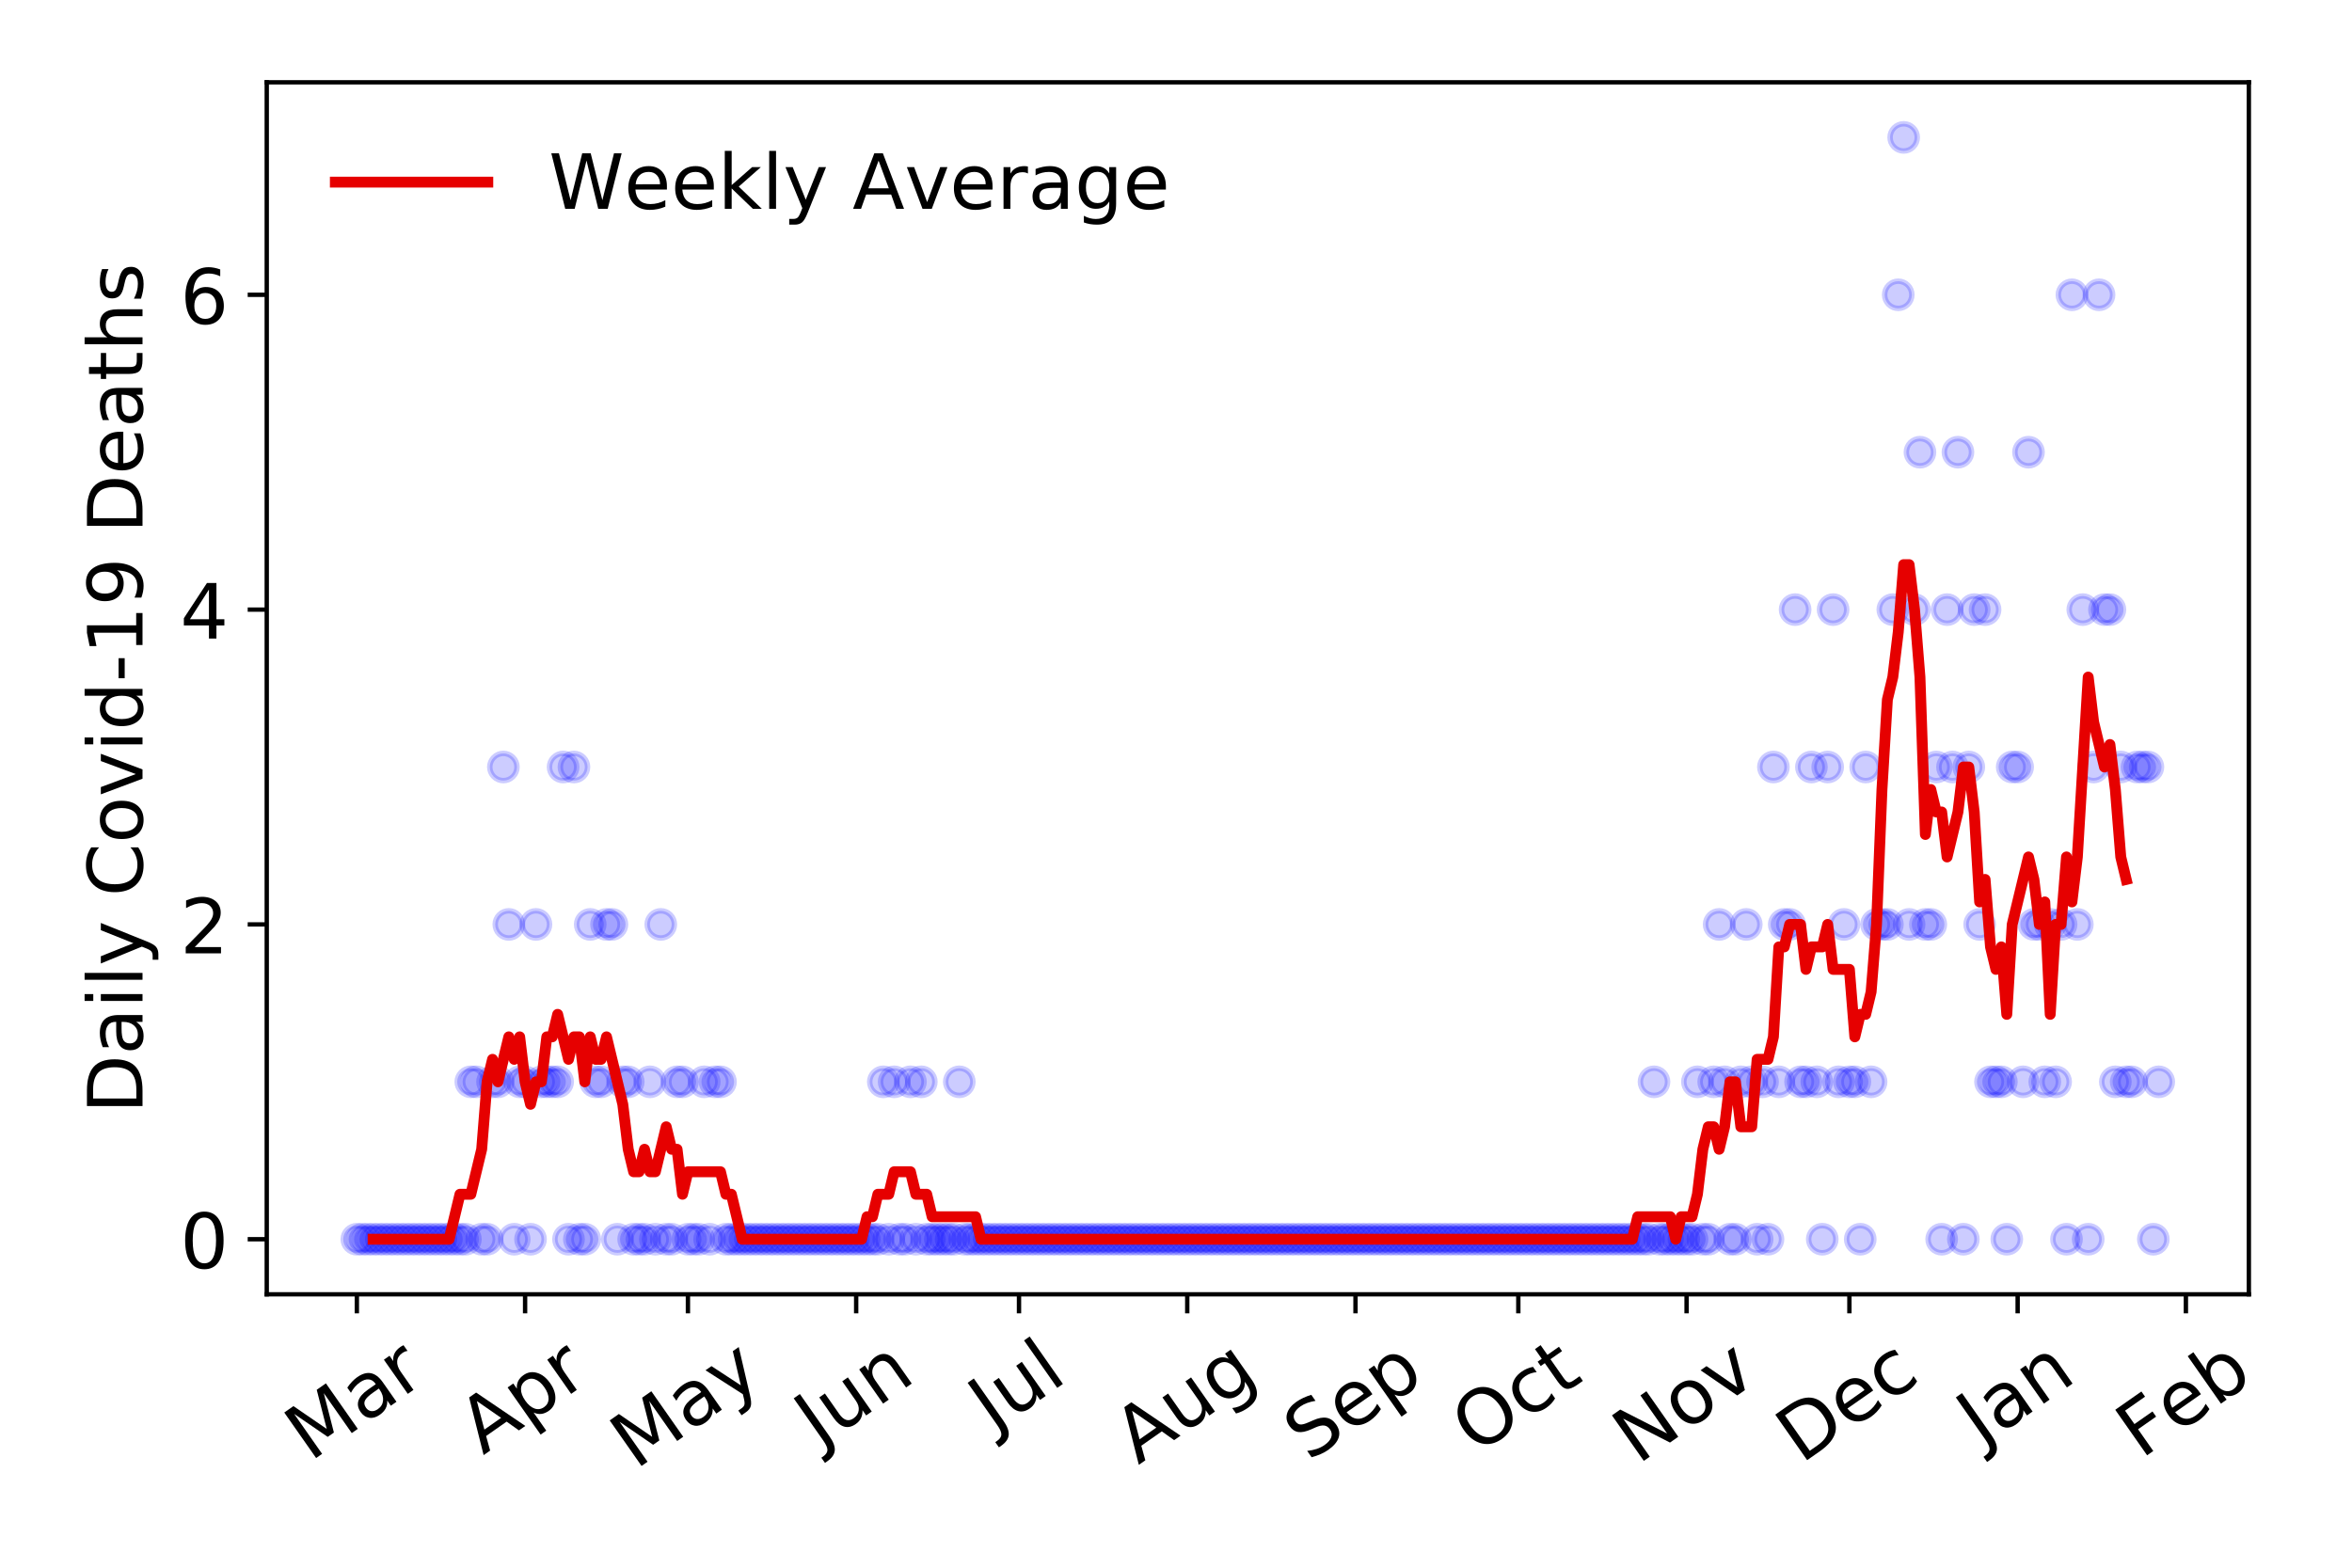 <?xml version="1.0" encoding="utf-8" standalone="no"?>
<!DOCTYPE svg PUBLIC "-//W3C//DTD SVG 1.1//EN"
  "http://www.w3.org/Graphics/SVG/1.1/DTD/svg11.dtd">
<!-- Created with matplotlib (https://matplotlib.org/) -->
<svg height="288pt" version="1.1" viewBox="0 0 432 288" width="432pt" xmlns="http://www.w3.org/2000/svg" xmlns:xlink="http://www.w3.org/1999/xlink">
 <defs>
  <style type="text/css">
*{stroke-linecap:butt;stroke-linejoin:round;}
  </style>
 </defs>
 <g id="figure_1">
  <g id="patch_1">
   <path d="M 0 288 
L 432 288 
L 432 0 
L 0 0 
z
" style="fill:#ffffff;"/>
  </g>
  <g id="axes_1">
   <g id="patch_2">
    <path d="M 48.995 237.778 
L 413.055 237.778 
L 413.055 15.12 
L 48.995 15.12 
z
" style="fill:#ffffff;"/>
   </g>
   <g id="matplotlib.axis_1">
    <g id="xtick_1">
     <g id="line2d_1">
      <defs>
       <path d="M 0 0 
L 0 3.5 
" id="m03a638174b" style="stroke:#000000;stroke-width:0.8;"/>
      </defs>
      <g>
       <use style="stroke:#000000;stroke-width:0.8;" x="65.543" xlink:href="#m03a638174b" y="237.778"/>
      </g>
     </g>
     <g id="text_1">
      <!-- Mar -->
      <defs>
       <path d="M 9.812 72.906 
L 24.516 72.906 
L 43.109 23.297 
L 61.812 72.906 
L 76.516 72.906 
L 76.516 0 
L 66.891 0 
L 66.891 64.016 
L 48.094 14.016 
L 38.188 14.016 
L 19.391 64.016 
L 19.391 0 
L 9.812 0 
z
" id="DejaVuSans-77"/>
       <path d="M 34.281 27.484 
Q 23.391 27.484 19.188 25 
Q 14.984 22.516 14.984 16.5 
Q 14.984 11.719 18.141 8.906 
Q 21.297 6.109 26.703 6.109 
Q 34.188 6.109 38.703 11.406 
Q 43.219 16.703 43.219 25.484 
L 43.219 27.484 
z
M 52.203 31.203 
L 52.203 0 
L 43.219 0 
L 43.219 8.297 
Q 40.141 3.328 35.547 0.953 
Q 30.953 -1.422 24.312 -1.422 
Q 15.922 -1.422 10.953 3.297 
Q 6 8.016 6 15.922 
Q 6 25.141 12.172 29.828 
Q 18.359 34.516 30.609 34.516 
L 43.219 34.516 
L 43.219 35.406 
Q 43.219 41.609 39.141 45 
Q 35.062 48.391 27.688 48.391 
Q 23 48.391 18.547 47.266 
Q 14.109 46.141 10.016 43.891 
L 10.016 52.203 
Q 14.938 54.109 19.578 55.047 
Q 24.219 56 28.609 56 
Q 40.484 56 46.344 49.844 
Q 52.203 43.703 52.203 31.203 
z
" id="DejaVuSans-97"/>
       <path d="M 41.109 46.297 
Q 39.594 47.172 37.812 47.578 
Q 36.031 48 33.891 48 
Q 26.266 48 22.188 43.047 
Q 18.109 38.094 18.109 28.812 
L 18.109 0 
L 9.078 0 
L 9.078 54.688 
L 18.109 54.688 
L 18.109 46.188 
Q 20.953 51.172 25.484 53.578 
Q 30.031 56 36.531 56 
Q 37.453 56 38.578 55.875 
Q 39.703 55.766 41.062 55.516 
z
" id="DejaVuSans-114"/>
      </defs>
      <g transform="translate(56.94 268.643)rotate(-35)scale(0.14 -0.14)">
       <use xlink:href="#DejaVuSans-77"/>
       <use x="86.279" xlink:href="#DejaVuSans-97"/>
       <use x="147.559" xlink:href="#DejaVuSans-114"/>
      </g>
     </g>
    </g>
    <g id="xtick_2">
     <g id="line2d_2">
      <g>
       <use style="stroke:#000000;stroke-width:0.8;" x="96.446" xlink:href="#m03a638174b" y="237.778"/>
      </g>
     </g>
     <g id="text_2">
      <!-- Apr -->
      <defs>
       <path d="M 34.188 63.188 
L 20.797 26.906 
L 47.609 26.906 
z
M 28.609 72.906 
L 39.797 72.906 
L 67.578 0 
L 57.328 0 
L 50.688 18.703 
L 17.828 18.703 
L 11.188 0 
L 0.781 0 
z
" id="DejaVuSans-65"/>
       <path d="M 18.109 8.203 
L 18.109 -20.797 
L 9.078 -20.797 
L 9.078 54.688 
L 18.109 54.688 
L 18.109 46.391 
Q 20.953 51.266 25.266 53.625 
Q 29.594 56 35.594 56 
Q 45.562 56 51.781 48.094 
Q 58.016 40.188 58.016 27.297 
Q 58.016 14.406 51.781 6.484 
Q 45.562 -1.422 35.594 -1.422 
Q 29.594 -1.422 25.266 0.953 
Q 20.953 3.328 18.109 8.203 
z
M 48.688 27.297 
Q 48.688 37.203 44.609 42.844 
Q 40.531 48.484 33.406 48.484 
Q 26.266 48.484 22.188 42.844 
Q 18.109 37.203 18.109 27.297 
Q 18.109 17.391 22.188 11.75 
Q 26.266 6.109 33.406 6.109 
Q 40.531 6.109 44.609 11.75 
Q 48.688 17.391 48.688 27.297 
z
" id="DejaVuSans-112"/>
      </defs>
      <g transform="translate(88.742 267.384)rotate(-35)scale(0.14 -0.14)">
       <use xlink:href="#DejaVuSans-65"/>
       <use x="68.408" xlink:href="#DejaVuSans-112"/>
       <use x="131.885" xlink:href="#DejaVuSans-114"/>
      </g>
     </g>
    </g>
    <g id="xtick_3">
     <g id="line2d_3">
      <g>
       <use style="stroke:#000000;stroke-width:0.8;" x="126.353" xlink:href="#m03a638174b" y="237.778"/>
      </g>
     </g>
     <g id="text_3">
      <!-- May -->
      <defs>
       <path d="M 32.172 -5.078 
Q 28.375 -14.844 24.75 -17.812 
Q 21.141 -20.797 15.094 -20.797 
L 7.906 -20.797 
L 7.906 -13.281 
L 13.188 -13.281 
Q 16.891 -13.281 18.938 -11.516 
Q 21 -9.766 23.484 -3.219 
L 25.094 0.875 
L 2.984 54.688 
L 12.5 54.688 
L 29.594 11.922 
L 46.688 54.688 
L 56.203 54.688 
z
" id="DejaVuSans-121"/>
      </defs>
      <g transform="translate(116.713 270.094)rotate(-35)scale(0.14 -0.14)">
       <use xlink:href="#DejaVuSans-77"/>
       <use x="86.279" xlink:href="#DejaVuSans-97"/>
       <use x="147.559" xlink:href="#DejaVuSans-121"/>
      </g>
     </g>
    </g>
    <g id="xtick_4">
     <g id="line2d_4">
      <g>
       <use style="stroke:#000000;stroke-width:0.8;" x="157.256" xlink:href="#m03a638174b" y="237.778"/>
      </g>
     </g>
     <g id="text_4">
      <!-- Jun -->
      <defs>
       <path d="M 9.812 72.906 
L 19.672 72.906 
L 19.672 5.078 
Q 19.672 -8.109 14.672 -14.062 
Q 9.672 -20.016 -1.422 -20.016 
L -5.172 -20.016 
L -5.172 -11.719 
L -2.094 -11.719 
Q 4.438 -11.719 7.125 -8.047 
Q 9.812 -4.391 9.812 5.078 
z
" id="DejaVuSans-74"/>
       <path d="M 8.5 21.578 
L 8.5 54.688 
L 17.484 54.688 
L 17.484 21.922 
Q 17.484 14.156 20.5 10.266 
Q 23.531 6.391 29.594 6.391 
Q 36.859 6.391 41.078 11.031 
Q 45.312 15.672 45.312 23.688 
L 45.312 54.688 
L 54.297 54.688 
L 54.297 0 
L 45.312 0 
L 45.312 8.406 
Q 42.047 3.422 37.719 1 
Q 33.406 -1.422 27.688 -1.422 
Q 18.266 -1.422 13.375 4.438 
Q 8.5 10.297 8.5 21.578 
z
M 31.109 56 
z
" id="DejaVuSans-117"/>
       <path d="M 54.891 33.016 
L 54.891 0 
L 45.906 0 
L 45.906 32.719 
Q 45.906 40.484 42.875 44.328 
Q 39.844 48.188 33.797 48.188 
Q 26.516 48.188 22.312 43.547 
Q 18.109 38.922 18.109 30.906 
L 18.109 0 
L 9.078 0 
L 9.078 54.688 
L 18.109 54.688 
L 18.109 46.188 
Q 21.344 51.125 25.703 53.562 
Q 30.078 56 35.797 56 
Q 45.219 56 50.047 50.172 
Q 54.891 44.344 54.891 33.016 
z
" id="DejaVuSans-110"/>
      </defs>
      <g transform="translate(150.512 266.039)rotate(-35)scale(0.14 -0.14)">
       <use xlink:href="#DejaVuSans-74"/>
       <use x="29.492" xlink:href="#DejaVuSans-117"/>
       <use x="92.871" xlink:href="#DejaVuSans-110"/>
      </g>
     </g>
    </g>
    <g id="xtick_5">
     <g id="line2d_5">
      <g>
       <use style="stroke:#000000;stroke-width:0.8;" x="187.162" xlink:href="#m03a638174b" y="237.778"/>
      </g>
     </g>
     <g id="text_5">
      <!-- Jul -->
      <defs>
       <path d="M 9.422 75.984 
L 18.406 75.984 
L 18.406 0 
L 9.422 0 
z
" id="DejaVuSans-108"/>
      </defs>
      <g transform="translate(182.46 263.181)rotate(-35)scale(0.14 -0.14)">
       <use xlink:href="#DejaVuSans-74"/>
       <use x="29.492" xlink:href="#DejaVuSans-117"/>
       <use x="92.871" xlink:href="#DejaVuSans-108"/>
      </g>
     </g>
    </g>
    <g id="xtick_6">
     <g id="line2d_6">
      <g>
       <use style="stroke:#000000;stroke-width:0.8;" x="218.066" xlink:href="#m03a638174b" y="237.778"/>
      </g>
     </g>
     <g id="text_6">
      <!-- Aug -->
      <defs>
       <path d="M 45.406 27.984 
Q 45.406 37.75 41.375 43.109 
Q 37.359 48.484 30.078 48.484 
Q 22.859 48.484 18.828 43.109 
Q 14.797 37.75 14.797 27.984 
Q 14.797 18.266 18.828 12.891 
Q 22.859 7.516 30.078 7.516 
Q 37.359 7.516 41.375 12.891 
Q 45.406 18.266 45.406 27.984 
z
M 54.391 6.781 
Q 54.391 -7.172 48.188 -13.984 
Q 42 -20.797 29.203 -20.797 
Q 24.469 -20.797 20.266 -20.094 
Q 16.062 -19.391 12.109 -17.922 
L 12.109 -9.188 
Q 16.062 -11.328 19.922 -12.344 
Q 23.781 -13.375 27.781 -13.375 
Q 36.625 -13.375 41.016 -8.766 
Q 45.406 -4.156 45.406 5.172 
L 45.406 9.625 
Q 42.625 4.781 38.281 2.391 
Q 33.938 0 27.875 0 
Q 17.828 0 11.672 7.656 
Q 5.516 15.328 5.516 27.984 
Q 5.516 40.672 11.672 48.328 
Q 17.828 56 27.875 56 
Q 33.938 56 38.281 53.609 
Q 42.625 51.219 45.406 46.391 
L 45.406 54.688 
L 54.391 54.688 
z
" id="DejaVuSans-103"/>
      </defs>
      <g transform="translate(209.085 269.172)rotate(-35)scale(0.14 -0.14)">
       <use xlink:href="#DejaVuSans-65"/>
       <use x="68.408" xlink:href="#DejaVuSans-117"/>
       <use x="131.787" xlink:href="#DejaVuSans-103"/>
      </g>
     </g>
    </g>
    <g id="xtick_7">
     <g id="line2d_7">
      <g>
       <use style="stroke:#000000;stroke-width:0.8;" x="248.969" xlink:href="#m03a638174b" y="237.778"/>
      </g>
     </g>
     <g id="text_7">
      <!-- Sep -->
      <defs>
       <path d="M 53.516 70.516 
L 53.516 60.891 
Q 47.906 63.578 42.922 64.891 
Q 37.938 66.219 33.297 66.219 
Q 25.25 66.219 20.875 63.094 
Q 16.5 59.969 16.5 54.203 
Q 16.5 49.359 19.406 46.891 
Q 22.312 44.438 30.422 42.922 
L 36.375 41.703 
Q 47.406 39.594 52.656 34.297 
Q 57.906 29 57.906 20.125 
Q 57.906 9.516 50.797 4.047 
Q 43.703 -1.422 29.984 -1.422 
Q 24.812 -1.422 18.969 -0.25 
Q 13.141 0.922 6.891 3.219 
L 6.891 13.375 
Q 12.891 10.016 18.656 8.297 
Q 24.422 6.594 29.984 6.594 
Q 38.422 6.594 43.016 9.906 
Q 47.609 13.234 47.609 19.391 
Q 47.609 24.75 44.312 27.781 
Q 41.016 30.812 33.5 32.328 
L 27.484 33.5 
Q 16.453 35.688 11.516 40.375 
Q 6.594 45.062 6.594 53.422 
Q 6.594 63.094 13.406 68.656 
Q 20.219 74.219 32.172 74.219 
Q 37.312 74.219 42.625 73.281 
Q 47.953 72.359 53.516 70.516 
z
" id="DejaVuSans-83"/>
       <path d="M 56.203 29.594 
L 56.203 25.203 
L 14.891 25.203 
Q 15.484 15.922 20.484 11.062 
Q 25.484 6.203 34.422 6.203 
Q 39.594 6.203 44.453 7.469 
Q 49.312 8.734 54.109 11.281 
L 54.109 2.781 
Q 49.266 0.734 44.188 -0.344 
Q 39.109 -1.422 33.891 -1.422 
Q 20.797 -1.422 13.156 6.188 
Q 5.516 13.812 5.516 26.812 
Q 5.516 40.234 12.766 48.109 
Q 20.016 56 32.328 56 
Q 43.359 56 49.781 48.891 
Q 56.203 41.797 56.203 29.594 
z
M 47.219 32.234 
Q 47.125 39.594 43.094 43.984 
Q 39.062 48.391 32.422 48.391 
Q 24.906 48.391 20.391 44.141 
Q 15.875 39.891 15.188 32.172 
z
" id="DejaVuSans-101"/>
      </defs>
      <g transform="translate(240.376 268.629)rotate(-35)scale(0.14 -0.14)">
       <use xlink:href="#DejaVuSans-83"/>
       <use x="63.477" xlink:href="#DejaVuSans-101"/>
       <use x="125" xlink:href="#DejaVuSans-112"/>
      </g>
     </g>
    </g>
    <g id="xtick_8">
     <g id="line2d_8">
      <g>
       <use style="stroke:#000000;stroke-width:0.8;" x="278.875" xlink:href="#m03a638174b" y="237.778"/>
      </g>
     </g>
     <g id="text_8">
      <!-- Oct -->
      <defs>
       <path d="M 39.406 66.219 
Q 28.656 66.219 22.328 58.203 
Q 16.016 50.203 16.016 36.375 
Q 16.016 22.609 22.328 14.594 
Q 28.656 6.594 39.406 6.594 
Q 50.141 6.594 56.422 14.594 
Q 62.703 22.609 62.703 36.375 
Q 62.703 50.203 56.422 58.203 
Q 50.141 66.219 39.406 66.219 
z
M 39.406 74.219 
Q 54.734 74.219 63.906 63.938 
Q 73.094 53.656 73.094 36.375 
Q 73.094 19.141 63.906 8.859 
Q 54.734 -1.422 39.406 -1.422 
Q 24.031 -1.422 14.812 8.828 
Q 5.609 19.094 5.609 36.375 
Q 5.609 53.656 14.812 63.938 
Q 24.031 74.219 39.406 74.219 
z
" id="DejaVuSans-79"/>
       <path d="M 48.781 52.594 
L 48.781 44.188 
Q 44.969 46.297 41.141 47.344 
Q 37.312 48.391 33.406 48.391 
Q 24.656 48.391 19.812 42.844 
Q 14.984 37.312 14.984 27.297 
Q 14.984 17.281 19.812 11.734 
Q 24.656 6.203 33.406 6.203 
Q 37.312 6.203 41.141 7.25 
Q 44.969 8.297 48.781 10.406 
L 48.781 2.094 
Q 45.016 0.344 40.984 -0.531 
Q 36.969 -1.422 32.422 -1.422 
Q 20.062 -1.422 12.781 6.344 
Q 5.516 14.109 5.516 27.297 
Q 5.516 40.672 12.859 48.328 
Q 20.219 56 33.016 56 
Q 37.156 56 41.109 55.141 
Q 45.062 54.297 48.781 52.594 
z
" id="DejaVuSans-99"/>
       <path d="M 18.312 70.219 
L 18.312 54.688 
L 36.812 54.688 
L 36.812 47.703 
L 18.312 47.703 
L 18.312 18.016 
Q 18.312 11.328 20.141 9.422 
Q 21.969 7.516 27.594 7.516 
L 36.812 7.516 
L 36.812 0 
L 27.594 0 
Q 17.188 0 13.234 3.875 
Q 9.281 7.766 9.281 18.016 
L 9.281 47.703 
L 2.688 47.703 
L 2.688 54.688 
L 9.281 54.688 
L 9.281 70.219 
z
" id="DejaVuSans-116"/>
      </defs>
      <g transform="translate(271.177 267.377)rotate(-35)scale(0.14 -0.14)">
       <use xlink:href="#DejaVuSans-79"/>
       <use x="78.711" xlink:href="#DejaVuSans-99"/>
       <use x="133.691" xlink:href="#DejaVuSans-116"/>
      </g>
     </g>
    </g>
    <g id="xtick_9">
     <g id="line2d_9">
      <g>
       <use style="stroke:#000000;stroke-width:0.8;" x="309.779" xlink:href="#m03a638174b" y="237.778"/>
      </g>
     </g>
     <g id="text_9">
      <!-- Nov -->
      <defs>
       <path d="M 9.812 72.906 
L 23.094 72.906 
L 55.422 11.922 
L 55.422 72.906 
L 64.984 72.906 
L 64.984 0 
L 51.703 0 
L 19.391 60.984 
L 19.391 0 
L 9.812 0 
z
" id="DejaVuSans-78"/>
       <path d="M 30.609 48.391 
Q 23.391 48.391 19.188 42.75 
Q 14.984 37.109 14.984 27.297 
Q 14.984 17.484 19.156 11.844 
Q 23.344 6.203 30.609 6.203 
Q 37.797 6.203 41.984 11.859 
Q 46.188 17.531 46.188 27.297 
Q 46.188 37.016 41.984 42.703 
Q 37.797 48.391 30.609 48.391 
z
M 30.609 56 
Q 42.328 56 49.016 48.375 
Q 55.719 40.766 55.719 27.297 
Q 55.719 13.875 49.016 6.219 
Q 42.328 -1.422 30.609 -1.422 
Q 18.844 -1.422 12.172 6.219 
Q 5.516 13.875 5.516 27.297 
Q 5.516 40.766 12.172 48.375 
Q 18.844 56 30.609 56 
z
" id="DejaVuSans-111"/>
       <path d="M 2.984 54.688 
L 12.5 54.688 
L 29.594 8.797 
L 46.688 54.688 
L 56.203 54.688 
L 35.688 0 
L 23.484 0 
z
" id="DejaVuSans-118"/>
      </defs>
      <g transform="translate(300.802 269.166)rotate(-35)scale(0.14 -0.14)">
       <use xlink:href="#DejaVuSans-78"/>
       <use x="74.805" xlink:href="#DejaVuSans-111"/>
       <use x="135.986" xlink:href="#DejaVuSans-118"/>
      </g>
     </g>
    </g>
    <g id="xtick_10">
     <g id="line2d_10">
      <g>
       <use style="stroke:#000000;stroke-width:0.8;" x="339.685" xlink:href="#m03a638174b" y="237.778"/>
      </g>
     </g>
     <g id="text_10">
      <!-- Dec -->
      <defs>
       <path d="M 19.672 64.797 
L 19.672 8.109 
L 31.594 8.109 
Q 46.688 8.109 53.688 14.938 
Q 60.688 21.781 60.688 36.531 
Q 60.688 51.172 53.688 57.984 
Q 46.688 64.797 31.594 64.797 
z
M 9.812 72.906 
L 30.078 72.906 
Q 51.266 72.906 61.172 64.094 
Q 71.094 55.281 71.094 36.531 
Q 71.094 17.672 61.125 8.828 
Q 51.172 0 30.078 0 
L 9.812 0 
z
" id="DejaVuSans-68"/>
      </defs>
      <g transform="translate(330.804 269.032)rotate(-35)scale(0.14 -0.14)">
       <use xlink:href="#DejaVuSans-68"/>
       <use x="77.002" xlink:href="#DejaVuSans-101"/>
       <use x="138.525" xlink:href="#DejaVuSans-99"/>
      </g>
     </g>
    </g>
    <g id="xtick_11">
     <g id="line2d_11">
      <g>
       <use style="stroke:#000000;stroke-width:0.8;" x="370.588" xlink:href="#m03a638174b" y="237.778"/>
      </g>
     </g>
     <g id="text_11">
      <!-- Jan -->
      <g transform="translate(363.965 265.871)rotate(-35)scale(0.14 -0.14)">
       <use xlink:href="#DejaVuSans-74"/>
       <use x="29.492" xlink:href="#DejaVuSans-97"/>
       <use x="90.771" xlink:href="#DejaVuSans-110"/>
      </g>
     </g>
    </g>
    <g id="xtick_12">
     <g id="line2d_12">
      <g>
       <use style="stroke:#000000;stroke-width:0.8;" x="401.491" xlink:href="#m03a638174b" y="237.778"/>
      </g>
     </g>
     <g id="text_12">
      <!-- Feb -->
      <defs>
       <path d="M 9.812 72.906 
L 51.703 72.906 
L 51.703 64.594 
L 19.672 64.594 
L 19.672 43.109 
L 48.578 43.109 
L 48.578 34.812 
L 19.672 34.812 
L 19.672 0 
L 9.812 0 
z
" id="DejaVuSans-70"/>
       <path d="M 48.688 27.297 
Q 48.688 37.203 44.609 42.844 
Q 40.531 48.484 33.406 48.484 
Q 26.266 48.484 22.188 42.844 
Q 18.109 37.203 18.109 27.297 
Q 18.109 17.391 22.188 11.75 
Q 26.266 6.109 33.406 6.109 
Q 40.531 6.109 44.609 11.75 
Q 48.688 17.391 48.688 27.297 
z
M 18.109 46.391 
Q 20.953 51.266 25.266 53.625 
Q 29.594 56 35.594 56 
Q 45.562 56 51.781 48.094 
Q 58.016 40.188 58.016 27.297 
Q 58.016 14.406 51.781 6.484 
Q 45.562 -1.422 35.594 -1.422 
Q 29.594 -1.422 25.266 0.953 
Q 20.953 3.328 18.109 8.203 
L 18.109 0 
L 9.078 0 
L 9.078 75.984 
L 18.109 75.984 
z
" id="DejaVuSans-98"/>
      </defs>
      <g transform="translate(393.245 268.143)rotate(-35)scale(0.14 -0.14)">
       <use xlink:href="#DejaVuSans-70"/>
       <use x="57.441" xlink:href="#DejaVuSans-101"/>
       <use x="118.965" xlink:href="#DejaVuSans-98"/>
      </g>
     </g>
    </g>
   </g>
   <g id="matplotlib.axis_2">
    <g id="ytick_1">
     <g id="line2d_13">
      <defs>
       <path d="M 0 0 
L -3.5 0 
" id="m4d62f08bc2" style="stroke:#000000;stroke-width:0.8;"/>
      </defs>
      <g>
       <use style="stroke:#000000;stroke-width:0.8;" x="48.995" xlink:href="#m4d62f08bc2" y="227.657"/>
      </g>
     </g>
     <g id="text_13">
      <!-- 0 -->
      <defs>
       <path d="M 31.781 66.406 
Q 24.172 66.406 20.328 58.906 
Q 16.5 51.422 16.5 36.375 
Q 16.5 21.391 20.328 13.891 
Q 24.172 6.391 31.781 6.391 
Q 39.453 6.391 43.281 13.891 
Q 47.125 21.391 47.125 36.375 
Q 47.125 51.422 43.281 58.906 
Q 39.453 66.406 31.781 66.406 
z
M 31.781 74.219 
Q 44.047 74.219 50.516 64.516 
Q 56.984 54.828 56.984 36.375 
Q 56.984 17.969 50.516 8.266 
Q 44.047 -1.422 31.781 -1.422 
Q 19.531 -1.422 13.062 8.266 
Q 6.594 17.969 6.594 36.375 
Q 6.594 54.828 13.062 64.516 
Q 19.531 74.219 31.781 74.219 
z
" id="DejaVuSans-48"/>
      </defs>
      <g transform="translate(33.087 232.976)scale(0.14 -0.14)">
       <use xlink:href="#DejaVuSans-48"/>
      </g>
     </g>
    </g>
    <g id="ytick_2">
     <g id="line2d_14">
      <g>
       <use style="stroke:#000000;stroke-width:0.8;" x="48.995" xlink:href="#m4d62f08bc2" y="169.824"/>
      </g>
     </g>
     <g id="text_14">
      <!-- 2 -->
      <defs>
       <path d="M 19.188 8.297 
L 53.609 8.297 
L 53.609 0 
L 7.328 0 
L 7.328 8.297 
Q 12.938 14.109 22.625 23.891 
Q 32.328 33.688 34.812 36.531 
Q 39.547 41.844 41.422 45.531 
Q 43.312 49.219 43.312 52.781 
Q 43.312 58.594 39.234 62.25 
Q 35.156 65.922 28.609 65.922 
Q 23.969 65.922 18.812 64.312 
Q 13.672 62.703 7.812 59.422 
L 7.812 69.391 
Q 13.766 71.781 18.938 73 
Q 24.125 74.219 28.422 74.219 
Q 39.75 74.219 46.484 68.547 
Q 53.219 62.891 53.219 53.422 
Q 53.219 48.922 51.531 44.891 
Q 49.859 40.875 45.406 35.406 
Q 44.188 33.984 37.641 27.219 
Q 31.109 20.453 19.188 8.297 
z
" id="DejaVuSans-50"/>
      </defs>
      <g transform="translate(33.087 175.143)scale(0.14 -0.14)">
       <use xlink:href="#DejaVuSans-50"/>
      </g>
     </g>
    </g>
    <g id="ytick_3">
     <g id="line2d_15">
      <g>
       <use style="stroke:#000000;stroke-width:0.8;" x="48.995" xlink:href="#m4d62f08bc2" y="111.991"/>
      </g>
     </g>
     <g id="text_15">
      <!-- 4 -->
      <defs>
       <path d="M 37.797 64.312 
L 12.891 25.391 
L 37.797 25.391 
z
M 35.203 72.906 
L 47.609 72.906 
L 47.609 25.391 
L 58.016 25.391 
L 58.016 17.188 
L 47.609 17.188 
L 47.609 0 
L 37.797 0 
L 37.797 17.188 
L 4.891 17.188 
L 4.891 26.703 
z
" id="DejaVuSans-52"/>
      </defs>
      <g transform="translate(33.087 117.31)scale(0.14 -0.14)">
       <use xlink:href="#DejaVuSans-52"/>
      </g>
     </g>
    </g>
    <g id="ytick_4">
     <g id="line2d_16">
      <g>
       <use style="stroke:#000000;stroke-width:0.8;" x="48.995" xlink:href="#m4d62f08bc2" y="54.157"/>
      </g>
     </g>
     <g id="text_16">
      <!-- 6 -->
      <defs>
       <path d="M 33.016 40.375 
Q 26.375 40.375 22.484 35.828 
Q 18.609 31.297 18.609 23.391 
Q 18.609 15.531 22.484 10.953 
Q 26.375 6.391 33.016 6.391 
Q 39.656 6.391 43.531 10.953 
Q 47.406 15.531 47.406 23.391 
Q 47.406 31.297 43.531 35.828 
Q 39.656 40.375 33.016 40.375 
z
M 52.594 71.297 
L 52.594 62.312 
Q 48.875 64.062 45.094 64.984 
Q 41.312 65.922 37.594 65.922 
Q 27.828 65.922 22.672 59.328 
Q 17.531 52.734 16.797 39.406 
Q 19.672 43.656 24.016 45.922 
Q 28.375 48.188 33.594 48.188 
Q 44.578 48.188 50.953 41.516 
Q 57.328 34.859 57.328 23.391 
Q 57.328 12.156 50.688 5.359 
Q 44.047 -1.422 33.016 -1.422 
Q 20.359 -1.422 13.672 8.266 
Q 6.984 17.969 6.984 36.375 
Q 6.984 53.656 15.188 63.938 
Q 23.391 74.219 37.203 74.219 
Q 40.922 74.219 44.703 73.484 
Q 48.484 72.75 52.594 71.297 
z
" id="DejaVuSans-54"/>
      </defs>
      <g transform="translate(33.087 59.476)scale(0.14 -0.14)">
       <use xlink:href="#DejaVuSans-54"/>
      </g>
     </g>
    </g>
    <g id="text_17">
     <!-- Daily Covid-19 Deaths -->
     <defs>
      <path d="M 9.422 54.688 
L 18.406 54.688 
L 18.406 0 
L 9.422 0 
z
M 9.422 75.984 
L 18.406 75.984 
L 18.406 64.594 
L 9.422 64.594 
z
" id="DejaVuSans-105"/>
      <path id="DejaVuSans-32"/>
      <path d="M 64.406 67.281 
L 64.406 56.891 
Q 59.422 61.531 53.781 63.812 
Q 48.141 66.109 41.797 66.109 
Q 29.297 66.109 22.656 58.469 
Q 16.016 50.828 16.016 36.375 
Q 16.016 21.969 22.656 14.328 
Q 29.297 6.688 41.797 6.688 
Q 48.141 6.688 53.781 8.984 
Q 59.422 11.281 64.406 15.922 
L 64.406 5.609 
Q 59.234 2.094 53.438 0.328 
Q 47.656 -1.422 41.219 -1.422 
Q 24.656 -1.422 15.125 8.703 
Q 5.609 18.844 5.609 36.375 
Q 5.609 53.953 15.125 64.078 
Q 24.656 74.219 41.219 74.219 
Q 47.75 74.219 53.531 72.484 
Q 59.328 70.75 64.406 67.281 
z
" id="DejaVuSans-67"/>
      <path d="M 45.406 46.391 
L 45.406 75.984 
L 54.391 75.984 
L 54.391 0 
L 45.406 0 
L 45.406 8.203 
Q 42.578 3.328 38.25 0.953 
Q 33.938 -1.422 27.875 -1.422 
Q 17.969 -1.422 11.734 6.484 
Q 5.516 14.406 5.516 27.297 
Q 5.516 40.188 11.734 48.094 
Q 17.969 56 27.875 56 
Q 33.938 56 38.25 53.625 
Q 42.578 51.266 45.406 46.391 
z
M 14.797 27.297 
Q 14.797 17.391 18.875 11.75 
Q 22.953 6.109 30.078 6.109 
Q 37.203 6.109 41.297 11.75 
Q 45.406 17.391 45.406 27.297 
Q 45.406 37.203 41.297 42.844 
Q 37.203 48.484 30.078 48.484 
Q 22.953 48.484 18.875 42.844 
Q 14.797 37.203 14.797 27.297 
z
" id="DejaVuSans-100"/>
      <path d="M 4.891 31.391 
L 31.203 31.391 
L 31.203 23.391 
L 4.891 23.391 
z
" id="DejaVuSans-45"/>
      <path d="M 12.406 8.297 
L 28.516 8.297 
L 28.516 63.922 
L 10.984 60.406 
L 10.984 69.391 
L 28.422 72.906 
L 38.281 72.906 
L 38.281 8.297 
L 54.391 8.297 
L 54.391 0 
L 12.406 0 
z
" id="DejaVuSans-49"/>
      <path d="M 10.984 1.516 
L 10.984 10.5 
Q 14.703 8.734 18.5 7.812 
Q 22.312 6.891 25.984 6.891 
Q 35.75 6.891 40.891 13.453 
Q 46.047 20.016 46.781 33.406 
Q 43.953 29.203 39.594 26.953 
Q 35.25 24.703 29.984 24.703 
Q 19.047 24.703 12.672 31.312 
Q 6.297 37.938 6.297 49.422 
Q 6.297 60.641 12.938 67.422 
Q 19.578 74.219 30.609 74.219 
Q 43.266 74.219 49.922 64.516 
Q 56.594 54.828 56.594 36.375 
Q 56.594 19.141 48.406 8.859 
Q 40.234 -1.422 26.422 -1.422 
Q 22.703 -1.422 18.891 -0.688 
Q 15.094 0.047 10.984 1.516 
z
M 30.609 32.422 
Q 37.25 32.422 41.125 36.953 
Q 45.016 41.5 45.016 49.422 
Q 45.016 57.281 41.125 61.844 
Q 37.25 66.406 30.609 66.406 
Q 23.969 66.406 20.094 61.844 
Q 16.219 57.281 16.219 49.422 
Q 16.219 41.5 20.094 36.953 
Q 23.969 32.422 30.609 32.422 
z
" id="DejaVuSans-57"/>
      <path d="M 54.891 33.016 
L 54.891 0 
L 45.906 0 
L 45.906 32.719 
Q 45.906 40.484 42.875 44.328 
Q 39.844 48.188 33.797 48.188 
Q 26.516 48.188 22.312 43.547 
Q 18.109 38.922 18.109 30.906 
L 18.109 0 
L 9.078 0 
L 9.078 75.984 
L 18.109 75.984 
L 18.109 46.188 
Q 21.344 51.125 25.703 53.562 
Q 30.078 56 35.797 56 
Q 45.219 56 50.047 50.172 
Q 54.891 44.344 54.891 33.016 
z
" id="DejaVuSans-104"/>
      <path d="M 44.281 53.078 
L 44.281 44.578 
Q 40.484 46.531 36.375 47.5 
Q 32.281 48.484 27.875 48.484 
Q 21.188 48.484 17.844 46.438 
Q 14.5 44.391 14.5 40.281 
Q 14.5 37.156 16.891 35.375 
Q 19.281 33.594 26.516 31.984 
L 29.594 31.297 
Q 39.156 29.25 43.188 25.516 
Q 47.219 21.781 47.219 15.094 
Q 47.219 7.469 41.188 3.016 
Q 35.156 -1.422 24.609 -1.422 
Q 20.219 -1.422 15.453 -0.562 
Q 10.688 0.297 5.422 2 
L 5.422 11.281 
Q 10.406 8.688 15.234 7.391 
Q 20.062 6.109 24.812 6.109 
Q 31.156 6.109 34.562 8.281 
Q 37.984 10.453 37.984 14.406 
Q 37.984 18.062 35.516 20.016 
Q 33.062 21.969 24.703 23.781 
L 21.578 24.516 
Q 13.234 26.266 9.516 29.906 
Q 5.812 33.547 5.812 39.891 
Q 5.812 47.609 11.281 51.797 
Q 16.75 56 26.812 56 
Q 31.781 56 36.172 55.266 
Q 40.578 54.547 44.281 53.078 
z
" id="DejaVuSans-115"/>
     </defs>
     <g transform="translate(26.176 204.56)rotate(-90)scale(0.14 -0.14)">
      <use xlink:href="#DejaVuSans-68"/>
      <use x="77.002" xlink:href="#DejaVuSans-97"/>
      <use x="138.281" xlink:href="#DejaVuSans-105"/>
      <use x="166.064" xlink:href="#DejaVuSans-108"/>
      <use x="193.848" xlink:href="#DejaVuSans-121"/>
      <use x="253.027" xlink:href="#DejaVuSans-32"/>
      <use x="284.814" xlink:href="#DejaVuSans-67"/>
      <use x="354.639" xlink:href="#DejaVuSans-111"/>
      <use x="415.82" xlink:href="#DejaVuSans-118"/>
      <use x="475" xlink:href="#DejaVuSans-105"/>
      <use x="502.783" xlink:href="#DejaVuSans-100"/>
      <use x="566.26" xlink:href="#DejaVuSans-45"/>
      <use x="602.344" xlink:href="#DejaVuSans-49"/>
      <use x="665.967" xlink:href="#DejaVuSans-57"/>
      <use x="729.59" xlink:href="#DejaVuSans-32"/>
      <use x="761.377" xlink:href="#DejaVuSans-68"/>
      <use x="838.379" xlink:href="#DejaVuSans-101"/>
      <use x="899.902" xlink:href="#DejaVuSans-97"/>
      <use x="961.182" xlink:href="#DejaVuSans-116"/>
      <use x="1000.391" xlink:href="#DejaVuSans-104"/>
      <use x="1063.77" xlink:href="#DejaVuSans-115"/>
     </g>
    </g>
   </g>
   <g id="line2d_17">
    <defs>
     <path d="M 0 2.5 
C 0.663 2.5 1.299 2.237 1.768 1.768 
C 2.237 1.299 2.5 0.663 2.5 0 
C 2.5 -0.663 2.237 -1.299 1.768 -1.768 
C 1.299 -2.237 0.663 -2.5 0 -2.5 
C -0.663 -2.5 -1.299 -2.237 -1.768 -1.768 
C -2.237 -1.299 -2.5 -0.663 -2.5 0 
C -2.5 0.663 -2.237 1.299 -1.768 1.768 
C -1.299 2.237 -0.663 2.5 0 2.5 
z
" id="m642a2a124c" style="stroke:#0000ff;stroke-opacity:0.2;"/>
    </defs>
    <g clip-path="url(#p1dd19ce5d4)">
     <use style="fill:#0000ff;fill-opacity:0.2;stroke:#0000ff;stroke-opacity:0.2;" x="65.543" xlink:href="#m642a2a124c" y="227.657"/>
     <use style="fill:#0000ff;fill-opacity:0.2;stroke:#0000ff;stroke-opacity:0.2;" x="66.54" xlink:href="#m642a2a124c" y="227.657"/>
     <use style="fill:#0000ff;fill-opacity:0.2;stroke:#0000ff;stroke-opacity:0.2;" x="67.537" xlink:href="#m642a2a124c" y="227.657"/>
     <use style="fill:#0000ff;fill-opacity:0.2;stroke:#0000ff;stroke-opacity:0.2;" x="68.534" xlink:href="#m642a2a124c" y="227.657"/>
     <use style="fill:#0000ff;fill-opacity:0.2;stroke:#0000ff;stroke-opacity:0.2;" x="69.531" xlink:href="#m642a2a124c" y="227.657"/>
     <use style="fill:#0000ff;fill-opacity:0.2;stroke:#0000ff;stroke-opacity:0.2;" x="70.528" xlink:href="#m642a2a124c" y="227.657"/>
     <use style="fill:#0000ff;fill-opacity:0.2;stroke:#0000ff;stroke-opacity:0.2;" x="71.524" xlink:href="#m642a2a124c" y="227.657"/>
     <use style="fill:#0000ff;fill-opacity:0.2;stroke:#0000ff;stroke-opacity:0.2;" x="72.521" xlink:href="#m642a2a124c" y="227.657"/>
     <use style="fill:#0000ff;fill-opacity:0.2;stroke:#0000ff;stroke-opacity:0.2;" x="73.518" xlink:href="#m642a2a124c" y="227.657"/>
     <use style="fill:#0000ff;fill-opacity:0.2;stroke:#0000ff;stroke-opacity:0.2;" x="74.515" xlink:href="#m642a2a124c" y="227.657"/>
     <use style="fill:#0000ff;fill-opacity:0.2;stroke:#0000ff;stroke-opacity:0.2;" x="75.512" xlink:href="#m642a2a124c" y="227.657"/>
     <use style="fill:#0000ff;fill-opacity:0.2;stroke:#0000ff;stroke-opacity:0.2;" x="76.509" xlink:href="#m642a2a124c" y="227.657"/>
     <use style="fill:#0000ff;fill-opacity:0.2;stroke:#0000ff;stroke-opacity:0.2;" x="77.506" xlink:href="#m642a2a124c" y="227.657"/>
     <use style="fill:#0000ff;fill-opacity:0.2;stroke:#0000ff;stroke-opacity:0.2;" x="78.503" xlink:href="#m642a2a124c" y="227.657"/>
     <use style="fill:#0000ff;fill-opacity:0.2;stroke:#0000ff;stroke-opacity:0.2;" x="79.499" xlink:href="#m642a2a124c" y="227.657"/>
     <use style="fill:#0000ff;fill-opacity:0.2;stroke:#0000ff;stroke-opacity:0.2;" x="80.496" xlink:href="#m642a2a124c" y="227.657"/>
     <use style="fill:#0000ff;fill-opacity:0.2;stroke:#0000ff;stroke-opacity:0.2;" x="81.493" xlink:href="#m642a2a124c" y="227.657"/>
     <use style="fill:#0000ff;fill-opacity:0.2;stroke:#0000ff;stroke-opacity:0.2;" x="82.49" xlink:href="#m642a2a124c" y="227.657"/>
     <use style="fill:#0000ff;fill-opacity:0.2;stroke:#0000ff;stroke-opacity:0.2;" x="83.487" xlink:href="#m642a2a124c" y="227.657"/>
     <use style="fill:#0000ff;fill-opacity:0.2;stroke:#0000ff;stroke-opacity:0.2;" x="84.484" xlink:href="#m642a2a124c" y="227.657"/>
     <use style="fill:#0000ff;fill-opacity:0.2;stroke:#0000ff;stroke-opacity:0.2;" x="85.481" xlink:href="#m642a2a124c" y="227.657"/>
     <use style="fill:#0000ff;fill-opacity:0.2;stroke:#0000ff;stroke-opacity:0.2;" x="86.478" xlink:href="#m642a2a124c" y="198.741"/>
     <use style="fill:#0000ff;fill-opacity:0.2;stroke:#0000ff;stroke-opacity:0.2;" x="87.475" xlink:href="#m642a2a124c" y="198.741"/>
     <use style="fill:#0000ff;fill-opacity:0.2;stroke:#0000ff;stroke-opacity:0.2;" x="88.471" xlink:href="#m642a2a124c" y="227.657"/>
     <use style="fill:#0000ff;fill-opacity:0.2;stroke:#0000ff;stroke-opacity:0.2;" x="89.468" xlink:href="#m642a2a124c" y="227.657"/>
     <use style="fill:#0000ff;fill-opacity:0.2;stroke:#0000ff;stroke-opacity:0.2;" x="90.465" xlink:href="#m642a2a124c" y="198.741"/>
     <use style="fill:#0000ff;fill-opacity:0.2;stroke:#0000ff;stroke-opacity:0.2;" x="91.462" xlink:href="#m642a2a124c" y="198.741"/>
     <use style="fill:#0000ff;fill-opacity:0.2;stroke:#0000ff;stroke-opacity:0.2;" x="92.459" xlink:href="#m642a2a124c" y="140.907"/>
     <use style="fill:#0000ff;fill-opacity:0.2;stroke:#0000ff;stroke-opacity:0.2;" x="93.456" xlink:href="#m642a2a124c" y="169.824"/>
     <use style="fill:#0000ff;fill-opacity:0.2;stroke:#0000ff;stroke-opacity:0.2;" x="94.453" xlink:href="#m642a2a124c" y="227.657"/>
     <use style="fill:#0000ff;fill-opacity:0.2;stroke:#0000ff;stroke-opacity:0.2;" x="95.45" xlink:href="#m642a2a124c" y="198.741"/>
     <use style="fill:#0000ff;fill-opacity:0.2;stroke:#0000ff;stroke-opacity:0.2;" x="96.446" xlink:href="#m642a2a124c" y="198.741"/>
     <use style="fill:#0000ff;fill-opacity:0.2;stroke:#0000ff;stroke-opacity:0.2;" x="97.443" xlink:href="#m642a2a124c" y="227.657"/>
     <use style="fill:#0000ff;fill-opacity:0.2;stroke:#0000ff;stroke-opacity:0.2;" x="98.44" xlink:href="#m642a2a124c" y="169.824"/>
     <use style="fill:#0000ff;fill-opacity:0.2;stroke:#0000ff;stroke-opacity:0.2;" x="99.437" xlink:href="#m642a2a124c" y="198.741"/>
     <use style="fill:#0000ff;fill-opacity:0.2;stroke:#0000ff;stroke-opacity:0.2;" x="100.434" xlink:href="#m642a2a124c" y="198.741"/>
     <use style="fill:#0000ff;fill-opacity:0.2;stroke:#0000ff;stroke-opacity:0.2;" x="101.431" xlink:href="#m642a2a124c" y="198.741"/>
     <use style="fill:#0000ff;fill-opacity:0.2;stroke:#0000ff;stroke-opacity:0.2;" x="102.428" xlink:href="#m642a2a124c" y="198.741"/>
     <use style="fill:#0000ff;fill-opacity:0.2;stroke:#0000ff;stroke-opacity:0.2;" x="103.425" xlink:href="#m642a2a124c" y="140.907"/>
     <use style="fill:#0000ff;fill-opacity:0.2;stroke:#0000ff;stroke-opacity:0.2;" x="104.421" xlink:href="#m642a2a124c" y="227.657"/>
     <use style="fill:#0000ff;fill-opacity:0.2;stroke:#0000ff;stroke-opacity:0.2;" x="105.418" xlink:href="#m642a2a124c" y="140.907"/>
     <use style="fill:#0000ff;fill-opacity:0.2;stroke:#0000ff;stroke-opacity:0.2;" x="106.415" xlink:href="#m642a2a124c" y="227.657"/>
     <use style="fill:#0000ff;fill-opacity:0.2;stroke:#0000ff;stroke-opacity:0.2;" x="107.412" xlink:href="#m642a2a124c" y="227.657"/>
     <use style="fill:#0000ff;fill-opacity:0.2;stroke:#0000ff;stroke-opacity:0.2;" x="108.409" xlink:href="#m642a2a124c" y="169.824"/>
     <use style="fill:#0000ff;fill-opacity:0.2;stroke:#0000ff;stroke-opacity:0.2;" x="109.406" xlink:href="#m642a2a124c" y="198.741"/>
     <use style="fill:#0000ff;fill-opacity:0.2;stroke:#0000ff;stroke-opacity:0.2;" x="110.403" xlink:href="#m642a2a124c" y="198.741"/>
     <use style="fill:#0000ff;fill-opacity:0.2;stroke:#0000ff;stroke-opacity:0.2;" x="111.4" xlink:href="#m642a2a124c" y="169.824"/>
     <use style="fill:#0000ff;fill-opacity:0.2;stroke:#0000ff;stroke-opacity:0.2;" x="112.396" xlink:href="#m642a2a124c" y="169.824"/>
     <use style="fill:#0000ff;fill-opacity:0.2;stroke:#0000ff;stroke-opacity:0.2;" x="113.393" xlink:href="#m642a2a124c" y="227.657"/>
     <use style="fill:#0000ff;fill-opacity:0.2;stroke:#0000ff;stroke-opacity:0.2;" x="114.39" xlink:href="#m642a2a124c" y="198.741"/>
     <use style="fill:#0000ff;fill-opacity:0.2;stroke:#0000ff;stroke-opacity:0.2;" x="115.387" xlink:href="#m642a2a124c" y="198.741"/>
     <use style="fill:#0000ff;fill-opacity:0.2;stroke:#0000ff;stroke-opacity:0.2;" x="116.384" xlink:href="#m642a2a124c" y="227.657"/>
     <use style="fill:#0000ff;fill-opacity:0.2;stroke:#0000ff;stroke-opacity:0.2;" x="117.381" xlink:href="#m642a2a124c" y="227.657"/>
     <use style="fill:#0000ff;fill-opacity:0.2;stroke:#0000ff;stroke-opacity:0.2;" x="118.378" xlink:href="#m642a2a124c" y="227.657"/>
     <use style="fill:#0000ff;fill-opacity:0.2;stroke:#0000ff;stroke-opacity:0.2;" x="119.375" xlink:href="#m642a2a124c" y="198.741"/>
     <use style="fill:#0000ff;fill-opacity:0.2;stroke:#0000ff;stroke-opacity:0.2;" x="120.372" xlink:href="#m642a2a124c" y="227.657"/>
     <use style="fill:#0000ff;fill-opacity:0.2;stroke:#0000ff;stroke-opacity:0.2;" x="121.368" xlink:href="#m642a2a124c" y="169.824"/>
     <use style="fill:#0000ff;fill-opacity:0.2;stroke:#0000ff;stroke-opacity:0.2;" x="122.365" xlink:href="#m642a2a124c" y="227.657"/>
     <use style="fill:#0000ff;fill-opacity:0.2;stroke:#0000ff;stroke-opacity:0.2;" x="123.362" xlink:href="#m642a2a124c" y="227.657"/>
     <use style="fill:#0000ff;fill-opacity:0.2;stroke:#0000ff;stroke-opacity:0.2;" x="124.359" xlink:href="#m642a2a124c" y="198.741"/>
     <use style="fill:#0000ff;fill-opacity:0.2;stroke:#0000ff;stroke-opacity:0.2;" x="125.356" xlink:href="#m642a2a124c" y="198.741"/>
     <use style="fill:#0000ff;fill-opacity:0.2;stroke:#0000ff;stroke-opacity:0.2;" x="126.353" xlink:href="#m642a2a124c" y="227.657"/>
     <use style="fill:#0000ff;fill-opacity:0.2;stroke:#0000ff;stroke-opacity:0.2;" x="127.35" xlink:href="#m642a2a124c" y="227.657"/>
     <use style="fill:#0000ff;fill-opacity:0.2;stroke:#0000ff;stroke-opacity:0.2;" x="128.347" xlink:href="#m642a2a124c" y="227.657"/>
     <use style="fill:#0000ff;fill-opacity:0.2;stroke:#0000ff;stroke-opacity:0.2;" x="129.343" xlink:href="#m642a2a124c" y="198.741"/>
     <use style="fill:#0000ff;fill-opacity:0.2;stroke:#0000ff;stroke-opacity:0.2;" x="130.34" xlink:href="#m642a2a124c" y="227.657"/>
     <use style="fill:#0000ff;fill-opacity:0.2;stroke:#0000ff;stroke-opacity:0.2;" x="131.337" xlink:href="#m642a2a124c" y="198.741"/>
     <use style="fill:#0000ff;fill-opacity:0.2;stroke:#0000ff;stroke-opacity:0.2;" x="132.334" xlink:href="#m642a2a124c" y="198.741"/>
     <use style="fill:#0000ff;fill-opacity:0.2;stroke:#0000ff;stroke-opacity:0.2;" x="133.331" xlink:href="#m642a2a124c" y="227.657"/>
     <use style="fill:#0000ff;fill-opacity:0.2;stroke:#0000ff;stroke-opacity:0.2;" x="134.328" xlink:href="#m642a2a124c" y="227.657"/>
     <use style="fill:#0000ff;fill-opacity:0.2;stroke:#0000ff;stroke-opacity:0.2;" x="135.325" xlink:href="#m642a2a124c" y="227.657"/>
     <use style="fill:#0000ff;fill-opacity:0.2;stroke:#0000ff;stroke-opacity:0.2;" x="136.322" xlink:href="#m642a2a124c" y="227.657"/>
     <use style="fill:#0000ff;fill-opacity:0.2;stroke:#0000ff;stroke-opacity:0.2;" x="137.318" xlink:href="#m642a2a124c" y="227.657"/>
     <use style="fill:#0000ff;fill-opacity:0.2;stroke:#0000ff;stroke-opacity:0.2;" x="138.315" xlink:href="#m642a2a124c" y="227.657"/>
     <use style="fill:#0000ff;fill-opacity:0.2;stroke:#0000ff;stroke-opacity:0.2;" x="139.312" xlink:href="#m642a2a124c" y="227.657"/>
     <use style="fill:#0000ff;fill-opacity:0.2;stroke:#0000ff;stroke-opacity:0.2;" x="140.309" xlink:href="#m642a2a124c" y="227.657"/>
     <use style="fill:#0000ff;fill-opacity:0.2;stroke:#0000ff;stroke-opacity:0.2;" x="141.306" xlink:href="#m642a2a124c" y="227.657"/>
     <use style="fill:#0000ff;fill-opacity:0.2;stroke:#0000ff;stroke-opacity:0.2;" x="142.303" xlink:href="#m642a2a124c" y="227.657"/>
     <use style="fill:#0000ff;fill-opacity:0.2;stroke:#0000ff;stroke-opacity:0.2;" x="143.3" xlink:href="#m642a2a124c" y="227.657"/>
     <use style="fill:#0000ff;fill-opacity:0.2;stroke:#0000ff;stroke-opacity:0.2;" x="144.297" xlink:href="#m642a2a124c" y="227.657"/>
     <use style="fill:#0000ff;fill-opacity:0.2;stroke:#0000ff;stroke-opacity:0.2;" x="145.293" xlink:href="#m642a2a124c" y="227.657"/>
     <use style="fill:#0000ff;fill-opacity:0.2;stroke:#0000ff;stroke-opacity:0.2;" x="146.29" xlink:href="#m642a2a124c" y="227.657"/>
     <use style="fill:#0000ff;fill-opacity:0.2;stroke:#0000ff;stroke-opacity:0.2;" x="147.287" xlink:href="#m642a2a124c" y="227.657"/>
     <use style="fill:#0000ff;fill-opacity:0.2;stroke:#0000ff;stroke-opacity:0.2;" x="148.284" xlink:href="#m642a2a124c" y="227.657"/>
     <use style="fill:#0000ff;fill-opacity:0.2;stroke:#0000ff;stroke-opacity:0.2;" x="149.281" xlink:href="#m642a2a124c" y="227.657"/>
     <use style="fill:#0000ff;fill-opacity:0.2;stroke:#0000ff;stroke-opacity:0.2;" x="150.278" xlink:href="#m642a2a124c" y="227.657"/>
     <use style="fill:#0000ff;fill-opacity:0.2;stroke:#0000ff;stroke-opacity:0.2;" x="151.275" xlink:href="#m642a2a124c" y="227.657"/>
     <use style="fill:#0000ff;fill-opacity:0.2;stroke:#0000ff;stroke-opacity:0.2;" x="152.272" xlink:href="#m642a2a124c" y="227.657"/>
     <use style="fill:#0000ff;fill-opacity:0.2;stroke:#0000ff;stroke-opacity:0.2;" x="153.269" xlink:href="#m642a2a124c" y="227.657"/>
     <use style="fill:#0000ff;fill-opacity:0.2;stroke:#0000ff;stroke-opacity:0.2;" x="154.265" xlink:href="#m642a2a124c" y="227.657"/>
     <use style="fill:#0000ff;fill-opacity:0.2;stroke:#0000ff;stroke-opacity:0.2;" x="155.262" xlink:href="#m642a2a124c" y="227.657"/>
     <use style="fill:#0000ff;fill-opacity:0.2;stroke:#0000ff;stroke-opacity:0.2;" x="156.259" xlink:href="#m642a2a124c" y="227.657"/>
     <use style="fill:#0000ff;fill-opacity:0.2;stroke:#0000ff;stroke-opacity:0.2;" x="157.256" xlink:href="#m642a2a124c" y="227.657"/>
     <use style="fill:#0000ff;fill-opacity:0.2;stroke:#0000ff;stroke-opacity:0.2;" x="158.253" xlink:href="#m642a2a124c" y="227.657"/>
     <use style="fill:#0000ff;fill-opacity:0.2;stroke:#0000ff;stroke-opacity:0.2;" x="159.25" xlink:href="#m642a2a124c" y="227.657"/>
     <use style="fill:#0000ff;fill-opacity:0.2;stroke:#0000ff;stroke-opacity:0.2;" x="160.247" xlink:href="#m642a2a124c" y="227.657"/>
     <use style="fill:#0000ff;fill-opacity:0.2;stroke:#0000ff;stroke-opacity:0.2;" x="161.244" xlink:href="#m642a2a124c" y="227.657"/>
     <use style="fill:#0000ff;fill-opacity:0.2;stroke:#0000ff;stroke-opacity:0.2;" x="162.24" xlink:href="#m642a2a124c" y="198.741"/>
     <use style="fill:#0000ff;fill-opacity:0.2;stroke:#0000ff;stroke-opacity:0.2;" x="163.237" xlink:href="#m642a2a124c" y="227.657"/>
     <use style="fill:#0000ff;fill-opacity:0.2;stroke:#0000ff;stroke-opacity:0.2;" x="164.234" xlink:href="#m642a2a124c" y="198.741"/>
     <use style="fill:#0000ff;fill-opacity:0.2;stroke:#0000ff;stroke-opacity:0.2;" x="165.231" xlink:href="#m642a2a124c" y="227.657"/>
     <use style="fill:#0000ff;fill-opacity:0.2;stroke:#0000ff;stroke-opacity:0.2;" x="166.228" xlink:href="#m642a2a124c" y="227.657"/>
     <use style="fill:#0000ff;fill-opacity:0.2;stroke:#0000ff;stroke-opacity:0.2;" x="167.225" xlink:href="#m642a2a124c" y="198.741"/>
     <use style="fill:#0000ff;fill-opacity:0.2;stroke:#0000ff;stroke-opacity:0.2;" x="168.222" xlink:href="#m642a2a124c" y="227.657"/>
     <use style="fill:#0000ff;fill-opacity:0.2;stroke:#0000ff;stroke-opacity:0.2;" x="169.219" xlink:href="#m642a2a124c" y="198.741"/>
     <use style="fill:#0000ff;fill-opacity:0.2;stroke:#0000ff;stroke-opacity:0.2;" x="170.215" xlink:href="#m642a2a124c" y="227.657"/>
     <use style="fill:#0000ff;fill-opacity:0.2;stroke:#0000ff;stroke-opacity:0.2;" x="171.212" xlink:href="#m642a2a124c" y="227.657"/>
     <use style="fill:#0000ff;fill-opacity:0.2;stroke:#0000ff;stroke-opacity:0.2;" x="172.209" xlink:href="#m642a2a124c" y="227.657"/>
     <use style="fill:#0000ff;fill-opacity:0.2;stroke:#0000ff;stroke-opacity:0.2;" x="173.206" xlink:href="#m642a2a124c" y="227.657"/>
     <use style="fill:#0000ff;fill-opacity:0.2;stroke:#0000ff;stroke-opacity:0.2;" x="174.203" xlink:href="#m642a2a124c" y="227.657"/>
     <use style="fill:#0000ff;fill-opacity:0.2;stroke:#0000ff;stroke-opacity:0.2;" x="175.2" xlink:href="#m642a2a124c" y="227.657"/>
     <use style="fill:#0000ff;fill-opacity:0.2;stroke:#0000ff;stroke-opacity:0.2;" x="176.197" xlink:href="#m642a2a124c" y="198.741"/>
     <use style="fill:#0000ff;fill-opacity:0.2;stroke:#0000ff;stroke-opacity:0.2;" x="177.194" xlink:href="#m642a2a124c" y="227.657"/>
     <use style="fill:#0000ff;fill-opacity:0.2;stroke:#0000ff;stroke-opacity:0.2;" x="178.191" xlink:href="#m642a2a124c" y="227.657"/>
     <use style="fill:#0000ff;fill-opacity:0.2;stroke:#0000ff;stroke-opacity:0.2;" x="179.187" xlink:href="#m642a2a124c" y="227.657"/>
     <use style="fill:#0000ff;fill-opacity:0.2;stroke:#0000ff;stroke-opacity:0.2;" x="180.184" xlink:href="#m642a2a124c" y="227.657"/>
     <use style="fill:#0000ff;fill-opacity:0.2;stroke:#0000ff;stroke-opacity:0.2;" x="181.181" xlink:href="#m642a2a124c" y="227.657"/>
     <use style="fill:#0000ff;fill-opacity:0.2;stroke:#0000ff;stroke-opacity:0.2;" x="182.178" xlink:href="#m642a2a124c" y="227.657"/>
     <use style="fill:#0000ff;fill-opacity:0.2;stroke:#0000ff;stroke-opacity:0.2;" x="183.175" xlink:href="#m642a2a124c" y="227.657"/>
     <use style="fill:#0000ff;fill-opacity:0.2;stroke:#0000ff;stroke-opacity:0.2;" x="184.172" xlink:href="#m642a2a124c" y="227.657"/>
     <use style="fill:#0000ff;fill-opacity:0.2;stroke:#0000ff;stroke-opacity:0.2;" x="185.169" xlink:href="#m642a2a124c" y="227.657"/>
     <use style="fill:#0000ff;fill-opacity:0.2;stroke:#0000ff;stroke-opacity:0.2;" x="186.166" xlink:href="#m642a2a124c" y="227.657"/>
     <use style="fill:#0000ff;fill-opacity:0.2;stroke:#0000ff;stroke-opacity:0.2;" x="187.162" xlink:href="#m642a2a124c" y="227.657"/>
     <use style="fill:#0000ff;fill-opacity:0.2;stroke:#0000ff;stroke-opacity:0.2;" x="188.159" xlink:href="#m642a2a124c" y="227.657"/>
     <use style="fill:#0000ff;fill-opacity:0.2;stroke:#0000ff;stroke-opacity:0.2;" x="189.156" xlink:href="#m642a2a124c" y="227.657"/>
     <use style="fill:#0000ff;fill-opacity:0.2;stroke:#0000ff;stroke-opacity:0.2;" x="190.153" xlink:href="#m642a2a124c" y="227.657"/>
     <use style="fill:#0000ff;fill-opacity:0.2;stroke:#0000ff;stroke-opacity:0.2;" x="191.15" xlink:href="#m642a2a124c" y="227.657"/>
     <use style="fill:#0000ff;fill-opacity:0.2;stroke:#0000ff;stroke-opacity:0.2;" x="192.147" xlink:href="#m642a2a124c" y="227.657"/>
     <use style="fill:#0000ff;fill-opacity:0.2;stroke:#0000ff;stroke-opacity:0.2;" x="193.144" xlink:href="#m642a2a124c" y="227.657"/>
     <use style="fill:#0000ff;fill-opacity:0.2;stroke:#0000ff;stroke-opacity:0.2;" x="194.141" xlink:href="#m642a2a124c" y="227.657"/>
     <use style="fill:#0000ff;fill-opacity:0.2;stroke:#0000ff;stroke-opacity:0.2;" x="195.137" xlink:href="#m642a2a124c" y="227.657"/>
     <use style="fill:#0000ff;fill-opacity:0.2;stroke:#0000ff;stroke-opacity:0.2;" x="196.134" xlink:href="#m642a2a124c" y="227.657"/>
     <use style="fill:#0000ff;fill-opacity:0.2;stroke:#0000ff;stroke-opacity:0.2;" x="197.131" xlink:href="#m642a2a124c" y="227.657"/>
     <use style="fill:#0000ff;fill-opacity:0.2;stroke:#0000ff;stroke-opacity:0.2;" x="198.128" xlink:href="#m642a2a124c" y="227.657"/>
     <use style="fill:#0000ff;fill-opacity:0.2;stroke:#0000ff;stroke-opacity:0.2;" x="199.125" xlink:href="#m642a2a124c" y="227.657"/>
     <use style="fill:#0000ff;fill-opacity:0.2;stroke:#0000ff;stroke-opacity:0.2;" x="200.122" xlink:href="#m642a2a124c" y="227.657"/>
     <use style="fill:#0000ff;fill-opacity:0.2;stroke:#0000ff;stroke-opacity:0.2;" x="201.119" xlink:href="#m642a2a124c" y="227.657"/>
     <use style="fill:#0000ff;fill-opacity:0.2;stroke:#0000ff;stroke-opacity:0.2;" x="202.116" xlink:href="#m642a2a124c" y="227.657"/>
     <use style="fill:#0000ff;fill-opacity:0.2;stroke:#0000ff;stroke-opacity:0.2;" x="203.112" xlink:href="#m642a2a124c" y="227.657"/>
     <use style="fill:#0000ff;fill-opacity:0.2;stroke:#0000ff;stroke-opacity:0.2;" x="204.109" xlink:href="#m642a2a124c" y="227.657"/>
     <use style="fill:#0000ff;fill-opacity:0.2;stroke:#0000ff;stroke-opacity:0.2;" x="205.106" xlink:href="#m642a2a124c" y="227.657"/>
     <use style="fill:#0000ff;fill-opacity:0.2;stroke:#0000ff;stroke-opacity:0.2;" x="206.103" xlink:href="#m642a2a124c" y="227.657"/>
     <use style="fill:#0000ff;fill-opacity:0.2;stroke:#0000ff;stroke-opacity:0.2;" x="207.1" xlink:href="#m642a2a124c" y="227.657"/>
     <use style="fill:#0000ff;fill-opacity:0.2;stroke:#0000ff;stroke-opacity:0.2;" x="208.097" xlink:href="#m642a2a124c" y="227.657"/>
     <use style="fill:#0000ff;fill-opacity:0.2;stroke:#0000ff;stroke-opacity:0.2;" x="209.094" xlink:href="#m642a2a124c" y="227.657"/>
     <use style="fill:#0000ff;fill-opacity:0.2;stroke:#0000ff;stroke-opacity:0.2;" x="210.091" xlink:href="#m642a2a124c" y="227.657"/>
     <use style="fill:#0000ff;fill-opacity:0.2;stroke:#0000ff;stroke-opacity:0.2;" x="211.088" xlink:href="#m642a2a124c" y="227.657"/>
     <use style="fill:#0000ff;fill-opacity:0.2;stroke:#0000ff;stroke-opacity:0.2;" x="212.084" xlink:href="#m642a2a124c" y="227.657"/>
     <use style="fill:#0000ff;fill-opacity:0.2;stroke:#0000ff;stroke-opacity:0.2;" x="213.081" xlink:href="#m642a2a124c" y="227.657"/>
     <use style="fill:#0000ff;fill-opacity:0.2;stroke:#0000ff;stroke-opacity:0.2;" x="214.078" xlink:href="#m642a2a124c" y="227.657"/>
     <use style="fill:#0000ff;fill-opacity:0.2;stroke:#0000ff;stroke-opacity:0.2;" x="215.075" xlink:href="#m642a2a124c" y="227.657"/>
     <use style="fill:#0000ff;fill-opacity:0.2;stroke:#0000ff;stroke-opacity:0.2;" x="216.072" xlink:href="#m642a2a124c" y="227.657"/>
     <use style="fill:#0000ff;fill-opacity:0.2;stroke:#0000ff;stroke-opacity:0.2;" x="217.069" xlink:href="#m642a2a124c" y="227.657"/>
     <use style="fill:#0000ff;fill-opacity:0.2;stroke:#0000ff;stroke-opacity:0.2;" x="218.066" xlink:href="#m642a2a124c" y="227.657"/>
     <use style="fill:#0000ff;fill-opacity:0.2;stroke:#0000ff;stroke-opacity:0.2;" x="219.063" xlink:href="#m642a2a124c" y="227.657"/>
     <use style="fill:#0000ff;fill-opacity:0.2;stroke:#0000ff;stroke-opacity:0.2;" x="220.059" xlink:href="#m642a2a124c" y="227.657"/>
     <use style="fill:#0000ff;fill-opacity:0.2;stroke:#0000ff;stroke-opacity:0.2;" x="221.056" xlink:href="#m642a2a124c" y="227.657"/>
     <use style="fill:#0000ff;fill-opacity:0.2;stroke:#0000ff;stroke-opacity:0.2;" x="222.053" xlink:href="#m642a2a124c" y="227.657"/>
     <use style="fill:#0000ff;fill-opacity:0.2;stroke:#0000ff;stroke-opacity:0.2;" x="223.05" xlink:href="#m642a2a124c" y="227.657"/>
     <use style="fill:#0000ff;fill-opacity:0.2;stroke:#0000ff;stroke-opacity:0.2;" x="224.047" xlink:href="#m642a2a124c" y="227.657"/>
     <use style="fill:#0000ff;fill-opacity:0.2;stroke:#0000ff;stroke-opacity:0.2;" x="225.044" xlink:href="#m642a2a124c" y="227.657"/>
     <use style="fill:#0000ff;fill-opacity:0.2;stroke:#0000ff;stroke-opacity:0.2;" x="226.041" xlink:href="#m642a2a124c" y="227.657"/>
     <use style="fill:#0000ff;fill-opacity:0.2;stroke:#0000ff;stroke-opacity:0.2;" x="227.038" xlink:href="#m642a2a124c" y="227.657"/>
     <use style="fill:#0000ff;fill-opacity:0.2;stroke:#0000ff;stroke-opacity:0.2;" x="228.034" xlink:href="#m642a2a124c" y="227.657"/>
     <use style="fill:#0000ff;fill-opacity:0.2;stroke:#0000ff;stroke-opacity:0.2;" x="229.031" xlink:href="#m642a2a124c" y="227.657"/>
     <use style="fill:#0000ff;fill-opacity:0.2;stroke:#0000ff;stroke-opacity:0.2;" x="230.028" xlink:href="#m642a2a124c" y="227.657"/>
     <use style="fill:#0000ff;fill-opacity:0.2;stroke:#0000ff;stroke-opacity:0.2;" x="231.025" xlink:href="#m642a2a124c" y="227.657"/>
     <use style="fill:#0000ff;fill-opacity:0.2;stroke:#0000ff;stroke-opacity:0.2;" x="232.022" xlink:href="#m642a2a124c" y="227.657"/>
     <use style="fill:#0000ff;fill-opacity:0.2;stroke:#0000ff;stroke-opacity:0.2;" x="233.019" xlink:href="#m642a2a124c" y="227.657"/>
     <use style="fill:#0000ff;fill-opacity:0.2;stroke:#0000ff;stroke-opacity:0.2;" x="234.016" xlink:href="#m642a2a124c" y="227.657"/>
     <use style="fill:#0000ff;fill-opacity:0.2;stroke:#0000ff;stroke-opacity:0.2;" x="235.013" xlink:href="#m642a2a124c" y="227.657"/>
     <use style="fill:#0000ff;fill-opacity:0.2;stroke:#0000ff;stroke-opacity:0.2;" x="236.009" xlink:href="#m642a2a124c" y="227.657"/>
     <use style="fill:#0000ff;fill-opacity:0.2;stroke:#0000ff;stroke-opacity:0.2;" x="237.006" xlink:href="#m642a2a124c" y="227.657"/>
     <use style="fill:#0000ff;fill-opacity:0.2;stroke:#0000ff;stroke-opacity:0.2;" x="238.003" xlink:href="#m642a2a124c" y="227.657"/>
     <use style="fill:#0000ff;fill-opacity:0.2;stroke:#0000ff;stroke-opacity:0.2;" x="239" xlink:href="#m642a2a124c" y="227.657"/>
     <use style="fill:#0000ff;fill-opacity:0.2;stroke:#0000ff;stroke-opacity:0.2;" x="239.997" xlink:href="#m642a2a124c" y="227.657"/>
     <use style="fill:#0000ff;fill-opacity:0.2;stroke:#0000ff;stroke-opacity:0.2;" x="240.994" xlink:href="#m642a2a124c" y="227.657"/>
     <use style="fill:#0000ff;fill-opacity:0.2;stroke:#0000ff;stroke-opacity:0.2;" x="241.991" xlink:href="#m642a2a124c" y="227.657"/>
     <use style="fill:#0000ff;fill-opacity:0.2;stroke:#0000ff;stroke-opacity:0.2;" x="242.988" xlink:href="#m642a2a124c" y="227.657"/>
     <use style="fill:#0000ff;fill-opacity:0.2;stroke:#0000ff;stroke-opacity:0.2;" x="243.985" xlink:href="#m642a2a124c" y="227.657"/>
     <use style="fill:#0000ff;fill-opacity:0.2;stroke:#0000ff;stroke-opacity:0.2;" x="244.981" xlink:href="#m642a2a124c" y="227.657"/>
     <use style="fill:#0000ff;fill-opacity:0.2;stroke:#0000ff;stroke-opacity:0.2;" x="245.978" xlink:href="#m642a2a124c" y="227.657"/>
     <use style="fill:#0000ff;fill-opacity:0.2;stroke:#0000ff;stroke-opacity:0.2;" x="246.975" xlink:href="#m642a2a124c" y="227.657"/>
     <use style="fill:#0000ff;fill-opacity:0.2;stroke:#0000ff;stroke-opacity:0.2;" x="247.972" xlink:href="#m642a2a124c" y="227.657"/>
     <use style="fill:#0000ff;fill-opacity:0.2;stroke:#0000ff;stroke-opacity:0.2;" x="248.969" xlink:href="#m642a2a124c" y="227.657"/>
     <use style="fill:#0000ff;fill-opacity:0.2;stroke:#0000ff;stroke-opacity:0.2;" x="249.966" xlink:href="#m642a2a124c" y="227.657"/>
     <use style="fill:#0000ff;fill-opacity:0.2;stroke:#0000ff;stroke-opacity:0.2;" x="250.963" xlink:href="#m642a2a124c" y="227.657"/>
     <use style="fill:#0000ff;fill-opacity:0.2;stroke:#0000ff;stroke-opacity:0.2;" x="251.96" xlink:href="#m642a2a124c" y="227.657"/>
     <use style="fill:#0000ff;fill-opacity:0.2;stroke:#0000ff;stroke-opacity:0.2;" x="252.956" xlink:href="#m642a2a124c" y="227.657"/>
     <use style="fill:#0000ff;fill-opacity:0.2;stroke:#0000ff;stroke-opacity:0.2;" x="253.953" xlink:href="#m642a2a124c" y="227.657"/>
     <use style="fill:#0000ff;fill-opacity:0.2;stroke:#0000ff;stroke-opacity:0.2;" x="254.95" xlink:href="#m642a2a124c" y="227.657"/>
     <use style="fill:#0000ff;fill-opacity:0.2;stroke:#0000ff;stroke-opacity:0.2;" x="255.947" xlink:href="#m642a2a124c" y="227.657"/>
     <use style="fill:#0000ff;fill-opacity:0.2;stroke:#0000ff;stroke-opacity:0.2;" x="256.944" xlink:href="#m642a2a124c" y="227.657"/>
     <use style="fill:#0000ff;fill-opacity:0.2;stroke:#0000ff;stroke-opacity:0.2;" x="257.941" xlink:href="#m642a2a124c" y="227.657"/>
     <use style="fill:#0000ff;fill-opacity:0.2;stroke:#0000ff;stroke-opacity:0.2;" x="258.938" xlink:href="#m642a2a124c" y="227.657"/>
     <use style="fill:#0000ff;fill-opacity:0.2;stroke:#0000ff;stroke-opacity:0.2;" x="259.935" xlink:href="#m642a2a124c" y="227.657"/>
     <use style="fill:#0000ff;fill-opacity:0.2;stroke:#0000ff;stroke-opacity:0.2;" x="260.931" xlink:href="#m642a2a124c" y="227.657"/>
     <use style="fill:#0000ff;fill-opacity:0.2;stroke:#0000ff;stroke-opacity:0.2;" x="261.928" xlink:href="#m642a2a124c" y="227.657"/>
     <use style="fill:#0000ff;fill-opacity:0.2;stroke:#0000ff;stroke-opacity:0.2;" x="262.925" xlink:href="#m642a2a124c" y="227.657"/>
     <use style="fill:#0000ff;fill-opacity:0.2;stroke:#0000ff;stroke-opacity:0.2;" x="263.922" xlink:href="#m642a2a124c" y="227.657"/>
     <use style="fill:#0000ff;fill-opacity:0.2;stroke:#0000ff;stroke-opacity:0.2;" x="264.919" xlink:href="#m642a2a124c" y="227.657"/>
     <use style="fill:#0000ff;fill-opacity:0.2;stroke:#0000ff;stroke-opacity:0.2;" x="265.916" xlink:href="#m642a2a124c" y="227.657"/>
     <use style="fill:#0000ff;fill-opacity:0.2;stroke:#0000ff;stroke-opacity:0.2;" x="266.913" xlink:href="#m642a2a124c" y="227.657"/>
     <use style="fill:#0000ff;fill-opacity:0.2;stroke:#0000ff;stroke-opacity:0.2;" x="267.91" xlink:href="#m642a2a124c" y="227.657"/>
     <use style="fill:#0000ff;fill-opacity:0.2;stroke:#0000ff;stroke-opacity:0.2;" x="268.906" xlink:href="#m642a2a124c" y="227.657"/>
     <use style="fill:#0000ff;fill-opacity:0.2;stroke:#0000ff;stroke-opacity:0.2;" x="269.903" xlink:href="#m642a2a124c" y="227.657"/>
     <use style="fill:#0000ff;fill-opacity:0.2;stroke:#0000ff;stroke-opacity:0.2;" x="270.9" xlink:href="#m642a2a124c" y="227.657"/>
     <use style="fill:#0000ff;fill-opacity:0.2;stroke:#0000ff;stroke-opacity:0.2;" x="271.897" xlink:href="#m642a2a124c" y="227.657"/>
     <use style="fill:#0000ff;fill-opacity:0.2;stroke:#0000ff;stroke-opacity:0.2;" x="272.894" xlink:href="#m642a2a124c" y="227.657"/>
     <use style="fill:#0000ff;fill-opacity:0.2;stroke:#0000ff;stroke-opacity:0.2;" x="273.891" xlink:href="#m642a2a124c" y="227.657"/>
     <use style="fill:#0000ff;fill-opacity:0.2;stroke:#0000ff;stroke-opacity:0.2;" x="274.888" xlink:href="#m642a2a124c" y="227.657"/>
     <use style="fill:#0000ff;fill-opacity:0.2;stroke:#0000ff;stroke-opacity:0.2;" x="275.885" xlink:href="#m642a2a124c" y="227.657"/>
     <use style="fill:#0000ff;fill-opacity:0.2;stroke:#0000ff;stroke-opacity:0.2;" x="276.882" xlink:href="#m642a2a124c" y="227.657"/>
     <use style="fill:#0000ff;fill-opacity:0.2;stroke:#0000ff;stroke-opacity:0.2;" x="277.878" xlink:href="#m642a2a124c" y="227.657"/>
     <use style="fill:#0000ff;fill-opacity:0.2;stroke:#0000ff;stroke-opacity:0.2;" x="278.875" xlink:href="#m642a2a124c" y="227.657"/>
     <use style="fill:#0000ff;fill-opacity:0.2;stroke:#0000ff;stroke-opacity:0.2;" x="279.872" xlink:href="#m642a2a124c" y="227.657"/>
     <use style="fill:#0000ff;fill-opacity:0.2;stroke:#0000ff;stroke-opacity:0.2;" x="280.869" xlink:href="#m642a2a124c" y="227.657"/>
     <use style="fill:#0000ff;fill-opacity:0.2;stroke:#0000ff;stroke-opacity:0.2;" x="281.866" xlink:href="#m642a2a124c" y="227.657"/>
     <use style="fill:#0000ff;fill-opacity:0.2;stroke:#0000ff;stroke-opacity:0.2;" x="282.863" xlink:href="#m642a2a124c" y="227.657"/>
     <use style="fill:#0000ff;fill-opacity:0.2;stroke:#0000ff;stroke-opacity:0.2;" x="283.86" xlink:href="#m642a2a124c" y="227.657"/>
     <use style="fill:#0000ff;fill-opacity:0.2;stroke:#0000ff;stroke-opacity:0.2;" x="284.857" xlink:href="#m642a2a124c" y="227.657"/>
     <use style="fill:#0000ff;fill-opacity:0.2;stroke:#0000ff;stroke-opacity:0.2;" x="285.853" xlink:href="#m642a2a124c" y="227.657"/>
     <use style="fill:#0000ff;fill-opacity:0.2;stroke:#0000ff;stroke-opacity:0.2;" x="286.85" xlink:href="#m642a2a124c" y="227.657"/>
     <use style="fill:#0000ff;fill-opacity:0.2;stroke:#0000ff;stroke-opacity:0.2;" x="287.847" xlink:href="#m642a2a124c" y="227.657"/>
     <use style="fill:#0000ff;fill-opacity:0.2;stroke:#0000ff;stroke-opacity:0.2;" x="288.844" xlink:href="#m642a2a124c" y="227.657"/>
     <use style="fill:#0000ff;fill-opacity:0.2;stroke:#0000ff;stroke-opacity:0.2;" x="289.841" xlink:href="#m642a2a124c" y="227.657"/>
     <use style="fill:#0000ff;fill-opacity:0.2;stroke:#0000ff;stroke-opacity:0.2;" x="290.838" xlink:href="#m642a2a124c" y="227.657"/>
     <use style="fill:#0000ff;fill-opacity:0.2;stroke:#0000ff;stroke-opacity:0.2;" x="291.835" xlink:href="#m642a2a124c" y="227.657"/>
     <use style="fill:#0000ff;fill-opacity:0.2;stroke:#0000ff;stroke-opacity:0.2;" x="292.832" xlink:href="#m642a2a124c" y="227.657"/>
     <use style="fill:#0000ff;fill-opacity:0.2;stroke:#0000ff;stroke-opacity:0.2;" x="293.828" xlink:href="#m642a2a124c" y="227.657"/>
     <use style="fill:#0000ff;fill-opacity:0.2;stroke:#0000ff;stroke-opacity:0.2;" x="294.825" xlink:href="#m642a2a124c" y="227.657"/>
     <use style="fill:#0000ff;fill-opacity:0.2;stroke:#0000ff;stroke-opacity:0.2;" x="295.822" xlink:href="#m642a2a124c" y="227.657"/>
     <use style="fill:#0000ff;fill-opacity:0.2;stroke:#0000ff;stroke-opacity:0.2;" x="296.819" xlink:href="#m642a2a124c" y="227.657"/>
     <use style="fill:#0000ff;fill-opacity:0.2;stroke:#0000ff;stroke-opacity:0.2;" x="297.816" xlink:href="#m642a2a124c" y="227.657"/>
     <use style="fill:#0000ff;fill-opacity:0.2;stroke:#0000ff;stroke-opacity:0.2;" x="298.813" xlink:href="#m642a2a124c" y="227.657"/>
     <use style="fill:#0000ff;fill-opacity:0.2;stroke:#0000ff;stroke-opacity:0.2;" x="299.81" xlink:href="#m642a2a124c" y="227.657"/>
     <use style="fill:#0000ff;fill-opacity:0.2;stroke:#0000ff;stroke-opacity:0.2;" x="300.807" xlink:href="#m642a2a124c" y="227.657"/>
     <use style="fill:#0000ff;fill-opacity:0.2;stroke:#0000ff;stroke-opacity:0.2;" x="301.803" xlink:href="#m642a2a124c" y="227.657"/>
     <use style="fill:#0000ff;fill-opacity:0.2;stroke:#0000ff;stroke-opacity:0.2;" x="302.8" xlink:href="#m642a2a124c" y="227.657"/>
     <use style="fill:#0000ff;fill-opacity:0.2;stroke:#0000ff;stroke-opacity:0.2;" x="303.797" xlink:href="#m642a2a124c" y="198.741"/>
     <use style="fill:#0000ff;fill-opacity:0.2;stroke:#0000ff;stroke-opacity:0.2;" x="304.794" xlink:href="#m642a2a124c" y="227.657"/>
     <use style="fill:#0000ff;fill-opacity:0.2;stroke:#0000ff;stroke-opacity:0.2;" x="305.791" xlink:href="#m642a2a124c" y="227.657"/>
     <use style="fill:#0000ff;fill-opacity:0.2;stroke:#0000ff;stroke-opacity:0.2;" x="306.788" xlink:href="#m642a2a124c" y="227.657"/>
     <use style="fill:#0000ff;fill-opacity:0.2;stroke:#0000ff;stroke-opacity:0.2;" x="307.785" xlink:href="#m642a2a124c" y="227.657"/>
     <use style="fill:#0000ff;fill-opacity:0.2;stroke:#0000ff;stroke-opacity:0.2;" x="308.782" xlink:href="#m642a2a124c" y="227.657"/>
     <use style="fill:#0000ff;fill-opacity:0.2;stroke:#0000ff;stroke-opacity:0.2;" x="309.779" xlink:href="#m642a2a124c" y="227.657"/>
     <use style="fill:#0000ff;fill-opacity:0.2;stroke:#0000ff;stroke-opacity:0.2;" x="310.775" xlink:href="#m642a2a124c" y="227.657"/>
     <use style="fill:#0000ff;fill-opacity:0.2;stroke:#0000ff;stroke-opacity:0.2;" x="311.772" xlink:href="#m642a2a124c" y="198.741"/>
     <use style="fill:#0000ff;fill-opacity:0.2;stroke:#0000ff;stroke-opacity:0.2;" x="312.769" xlink:href="#m642a2a124c" y="227.657"/>
     <use style="fill:#0000ff;fill-opacity:0.2;stroke:#0000ff;stroke-opacity:0.2;" x="313.766" xlink:href="#m642a2a124c" y="227.657"/>
     <use style="fill:#0000ff;fill-opacity:0.2;stroke:#0000ff;stroke-opacity:0.2;" x="314.763" xlink:href="#m642a2a124c" y="198.741"/>
     <use style="fill:#0000ff;fill-opacity:0.2;stroke:#0000ff;stroke-opacity:0.2;" x="315.76" xlink:href="#m642a2a124c" y="169.824"/>
     <use style="fill:#0000ff;fill-opacity:0.2;stroke:#0000ff;stroke-opacity:0.2;" x="316.757" xlink:href="#m642a2a124c" y="198.741"/>
     <use style="fill:#0000ff;fill-opacity:0.2;stroke:#0000ff;stroke-opacity:0.2;" x="317.754" xlink:href="#m642a2a124c" y="227.657"/>
     <use style="fill:#0000ff;fill-opacity:0.2;stroke:#0000ff;stroke-opacity:0.2;" x="318.75" xlink:href="#m642a2a124c" y="227.657"/>
     <use style="fill:#0000ff;fill-opacity:0.2;stroke:#0000ff;stroke-opacity:0.2;" x="319.747" xlink:href="#m642a2a124c" y="198.741"/>
     <use style="fill:#0000ff;fill-opacity:0.2;stroke:#0000ff;stroke-opacity:0.2;" x="320.744" xlink:href="#m642a2a124c" y="169.824"/>
     <use style="fill:#0000ff;fill-opacity:0.2;stroke:#0000ff;stroke-opacity:0.2;" x="321.741" xlink:href="#m642a2a124c" y="198.741"/>
     <use style="fill:#0000ff;fill-opacity:0.2;stroke:#0000ff;stroke-opacity:0.2;" x="322.738" xlink:href="#m642a2a124c" y="227.657"/>
     <use style="fill:#0000ff;fill-opacity:0.2;stroke:#0000ff;stroke-opacity:0.2;" x="323.735" xlink:href="#m642a2a124c" y="198.741"/>
     <use style="fill:#0000ff;fill-opacity:0.2;stroke:#0000ff;stroke-opacity:0.2;" x="324.732" xlink:href="#m642a2a124c" y="227.657"/>
     <use style="fill:#0000ff;fill-opacity:0.2;stroke:#0000ff;stroke-opacity:0.2;" x="325.729" xlink:href="#m642a2a124c" y="140.907"/>
     <use style="fill:#0000ff;fill-opacity:0.2;stroke:#0000ff;stroke-opacity:0.2;" x="326.725" xlink:href="#m642a2a124c" y="198.741"/>
     <use style="fill:#0000ff;fill-opacity:0.2;stroke:#0000ff;stroke-opacity:0.2;" x="327.722" xlink:href="#m642a2a124c" y="169.824"/>
     <use style="fill:#0000ff;fill-opacity:0.2;stroke:#0000ff;stroke-opacity:0.2;" x="328.719" xlink:href="#m642a2a124c" y="169.824"/>
     <use style="fill:#0000ff;fill-opacity:0.2;stroke:#0000ff;stroke-opacity:0.2;" x="329.716" xlink:href="#m642a2a124c" y="111.991"/>
     <use style="fill:#0000ff;fill-opacity:0.2;stroke:#0000ff;stroke-opacity:0.2;" x="330.713" xlink:href="#m642a2a124c" y="198.741"/>
     <use style="fill:#0000ff;fill-opacity:0.2;stroke:#0000ff;stroke-opacity:0.2;" x="331.71" xlink:href="#m642a2a124c" y="198.741"/>
     <use style="fill:#0000ff;fill-opacity:0.2;stroke:#0000ff;stroke-opacity:0.2;" x="332.707" xlink:href="#m642a2a124c" y="140.907"/>
     <use style="fill:#0000ff;fill-opacity:0.2;stroke:#0000ff;stroke-opacity:0.2;" x="333.704" xlink:href="#m642a2a124c" y="198.741"/>
     <use style="fill:#0000ff;fill-opacity:0.2;stroke:#0000ff;stroke-opacity:0.2;" x="334.7" xlink:href="#m642a2a124c" y="227.657"/>
     <use style="fill:#0000ff;fill-opacity:0.2;stroke:#0000ff;stroke-opacity:0.2;" x="335.697" xlink:href="#m642a2a124c" y="140.907"/>
     <use style="fill:#0000ff;fill-opacity:0.2;stroke:#0000ff;stroke-opacity:0.2;" x="336.694" xlink:href="#m642a2a124c" y="111.991"/>
     <use style="fill:#0000ff;fill-opacity:0.2;stroke:#0000ff;stroke-opacity:0.2;" x="337.691" xlink:href="#m642a2a124c" y="198.741"/>
     <use style="fill:#0000ff;fill-opacity:0.2;stroke:#0000ff;stroke-opacity:0.2;" x="338.688" xlink:href="#m642a2a124c" y="169.824"/>
     <use style="fill:#0000ff;fill-opacity:0.2;stroke:#0000ff;stroke-opacity:0.2;" x="339.685" xlink:href="#m642a2a124c" y="198.741"/>
     <use style="fill:#0000ff;fill-opacity:0.2;stroke:#0000ff;stroke-opacity:0.2;" x="340.682" xlink:href="#m642a2a124c" y="198.741"/>
     <use style="fill:#0000ff;fill-opacity:0.2;stroke:#0000ff;stroke-opacity:0.2;" x="341.679" xlink:href="#m642a2a124c" y="227.657"/>
     <use style="fill:#0000ff;fill-opacity:0.2;stroke:#0000ff;stroke-opacity:0.2;" x="342.676" xlink:href="#m642a2a124c" y="140.907"/>
     <use style="fill:#0000ff;fill-opacity:0.2;stroke:#0000ff;stroke-opacity:0.2;" x="343.672" xlink:href="#m642a2a124c" y="198.741"/>
     <use style="fill:#0000ff;fill-opacity:0.2;stroke:#0000ff;stroke-opacity:0.2;" x="344.669" xlink:href="#m642a2a124c" y="169.824"/>
     <use style="fill:#0000ff;fill-opacity:0.2;stroke:#0000ff;stroke-opacity:0.2;" x="345.666" xlink:href="#m642a2a124c" y="169.824"/>
     <use style="fill:#0000ff;fill-opacity:0.2;stroke:#0000ff;stroke-opacity:0.2;" x="346.663" xlink:href="#m642a2a124c" y="169.824"/>
     <use style="fill:#0000ff;fill-opacity:0.2;stroke:#0000ff;stroke-opacity:0.2;" x="347.66" xlink:href="#m642a2a124c" y="111.991"/>
     <use style="fill:#0000ff;fill-opacity:0.2;stroke:#0000ff;stroke-opacity:0.2;" x="348.657" xlink:href="#m642a2a124c" y="54.157"/>
     <use style="fill:#0000ff;fill-opacity:0.2;stroke:#0000ff;stroke-opacity:0.2;" x="349.654" xlink:href="#m642a2a124c" y="25.241"/>
     <use style="fill:#0000ff;fill-opacity:0.2;stroke:#0000ff;stroke-opacity:0.2;" x="350.651" xlink:href="#m642a2a124c" y="169.824"/>
     <use style="fill:#0000ff;fill-opacity:0.2;stroke:#0000ff;stroke-opacity:0.2;" x="351.647" xlink:href="#m642a2a124c" y="111.991"/>
     <use style="fill:#0000ff;fill-opacity:0.2;stroke:#0000ff;stroke-opacity:0.2;" x="352.644" xlink:href="#m642a2a124c" y="83.074"/>
     <use style="fill:#0000ff;fill-opacity:0.2;stroke:#0000ff;stroke-opacity:0.2;" x="353.641" xlink:href="#m642a2a124c" y="169.824"/>
     <use style="fill:#0000ff;fill-opacity:0.2;stroke:#0000ff;stroke-opacity:0.2;" x="354.638" xlink:href="#m642a2a124c" y="169.824"/>
     <use style="fill:#0000ff;fill-opacity:0.2;stroke:#0000ff;stroke-opacity:0.2;" x="355.635" xlink:href="#m642a2a124c" y="140.907"/>
     <use style="fill:#0000ff;fill-opacity:0.2;stroke:#0000ff;stroke-opacity:0.2;" x="356.632" xlink:href="#m642a2a124c" y="227.657"/>
     <use style="fill:#0000ff;fill-opacity:0.2;stroke:#0000ff;stroke-opacity:0.2;" x="357.629" xlink:href="#m642a2a124c" y="111.991"/>
     <use style="fill:#0000ff;fill-opacity:0.2;stroke:#0000ff;stroke-opacity:0.2;" x="358.626" xlink:href="#m642a2a124c" y="140.907"/>
     <use style="fill:#0000ff;fill-opacity:0.2;stroke:#0000ff;stroke-opacity:0.2;" x="359.622" xlink:href="#m642a2a124c" y="83.074"/>
     <use style="fill:#0000ff;fill-opacity:0.2;stroke:#0000ff;stroke-opacity:0.2;" x="360.619" xlink:href="#m642a2a124c" y="227.657"/>
     <use style="fill:#0000ff;fill-opacity:0.2;stroke:#0000ff;stroke-opacity:0.2;" x="361.616" xlink:href="#m642a2a124c" y="140.907"/>
     <use style="fill:#0000ff;fill-opacity:0.2;stroke:#0000ff;stroke-opacity:0.2;" x="362.613" xlink:href="#m642a2a124c" y="111.991"/>
     <use style="fill:#0000ff;fill-opacity:0.2;stroke:#0000ff;stroke-opacity:0.2;" x="363.61" xlink:href="#m642a2a124c" y="169.824"/>
     <use style="fill:#0000ff;fill-opacity:0.2;stroke:#0000ff;stroke-opacity:0.2;" x="364.607" xlink:href="#m642a2a124c" y="111.991"/>
     <use style="fill:#0000ff;fill-opacity:0.2;stroke:#0000ff;stroke-opacity:0.2;" x="365.604" xlink:href="#m642a2a124c" y="198.741"/>
     <use style="fill:#0000ff;fill-opacity:0.2;stroke:#0000ff;stroke-opacity:0.2;" x="366.601" xlink:href="#m642a2a124c" y="198.741"/>
     <use style="fill:#0000ff;fill-opacity:0.2;stroke:#0000ff;stroke-opacity:0.2;" x="367.597" xlink:href="#m642a2a124c" y="198.741"/>
     <use style="fill:#0000ff;fill-opacity:0.2;stroke:#0000ff;stroke-opacity:0.2;" x="368.594" xlink:href="#m642a2a124c" y="227.657"/>
     <use style="fill:#0000ff;fill-opacity:0.2;stroke:#0000ff;stroke-opacity:0.2;" x="369.591" xlink:href="#m642a2a124c" y="140.907"/>
     <use style="fill:#0000ff;fill-opacity:0.2;stroke:#0000ff;stroke-opacity:0.2;" x="370.588" xlink:href="#m642a2a124c" y="140.907"/>
     <use style="fill:#0000ff;fill-opacity:0.2;stroke:#0000ff;stroke-opacity:0.2;" x="371.585" xlink:href="#m642a2a124c" y="198.741"/>
     <use style="fill:#0000ff;fill-opacity:0.2;stroke:#0000ff;stroke-opacity:0.2;" x="372.582" xlink:href="#m642a2a124c" y="83.074"/>
     <use style="fill:#0000ff;fill-opacity:0.2;stroke:#0000ff;stroke-opacity:0.2;" x="373.579" xlink:href="#m642a2a124c" y="169.824"/>
     <use style="fill:#0000ff;fill-opacity:0.2;stroke:#0000ff;stroke-opacity:0.2;" x="374.576" xlink:href="#m642a2a124c" y="169.824"/>
     <use style="fill:#0000ff;fill-opacity:0.2;stroke:#0000ff;stroke-opacity:0.2;" x="375.573" xlink:href="#m642a2a124c" y="198.741"/>
     <use style="fill:#0000ff;fill-opacity:0.2;stroke:#0000ff;stroke-opacity:0.2;" x="376.569" xlink:href="#m642a2a124c" y="169.824"/>
     <use style="fill:#0000ff;fill-opacity:0.2;stroke:#0000ff;stroke-opacity:0.2;" x="377.566" xlink:href="#m642a2a124c" y="198.741"/>
     <use style="fill:#0000ff;fill-opacity:0.2;stroke:#0000ff;stroke-opacity:0.2;" x="378.563" xlink:href="#m642a2a124c" y="169.824"/>
     <use style="fill:#0000ff;fill-opacity:0.2;stroke:#0000ff;stroke-opacity:0.2;" x="379.56" xlink:href="#m642a2a124c" y="227.657"/>
     <use style="fill:#0000ff;fill-opacity:0.2;stroke:#0000ff;stroke-opacity:0.2;" x="380.557" xlink:href="#m642a2a124c" y="54.157"/>
     <use style="fill:#0000ff;fill-opacity:0.2;stroke:#0000ff;stroke-opacity:0.2;" x="381.554" xlink:href="#m642a2a124c" y="169.824"/>
     <use style="fill:#0000ff;fill-opacity:0.2;stroke:#0000ff;stroke-opacity:0.2;" x="382.551" xlink:href="#m642a2a124c" y="111.991"/>
     <use style="fill:#0000ff;fill-opacity:0.2;stroke:#0000ff;stroke-opacity:0.2;" x="383.548" xlink:href="#m642a2a124c" y="227.657"/>
     <use style="fill:#0000ff;fill-opacity:0.2;stroke:#0000ff;stroke-opacity:0.2;" x="384.544" xlink:href="#m642a2a124c" y="140.907"/>
     <use style="fill:#0000ff;fill-opacity:0.2;stroke:#0000ff;stroke-opacity:0.2;" x="385.541" xlink:href="#m642a2a124c" y="54.157"/>
     <use style="fill:#0000ff;fill-opacity:0.2;stroke:#0000ff;stroke-opacity:0.2;" x="386.538" xlink:href="#m642a2a124c" y="111.991"/>
     <use style="fill:#0000ff;fill-opacity:0.2;stroke:#0000ff;stroke-opacity:0.2;" x="387.535" xlink:href="#m642a2a124c" y="111.991"/>
     <use style="fill:#0000ff;fill-opacity:0.2;stroke:#0000ff;stroke-opacity:0.2;" x="388.532" xlink:href="#m642a2a124c" y="198.741"/>
     <use style="fill:#0000ff;fill-opacity:0.2;stroke:#0000ff;stroke-opacity:0.2;" x="389.529" xlink:href="#m642a2a124c" y="140.907"/>
     <use style="fill:#0000ff;fill-opacity:0.2;stroke:#0000ff;stroke-opacity:0.2;" x="390.526" xlink:href="#m642a2a124c" y="198.741"/>
     <use style="fill:#0000ff;fill-opacity:0.2;stroke:#0000ff;stroke-opacity:0.2;" x="391.523" xlink:href="#m642a2a124c" y="198.741"/>
     <use style="fill:#0000ff;fill-opacity:0.2;stroke:#0000ff;stroke-opacity:0.2;" x="392.519" xlink:href="#m642a2a124c" y="140.907"/>
     <use style="fill:#0000ff;fill-opacity:0.2;stroke:#0000ff;stroke-opacity:0.2;" x="393.516" xlink:href="#m642a2a124c" y="140.907"/>
     <use style="fill:#0000ff;fill-opacity:0.2;stroke:#0000ff;stroke-opacity:0.2;" x="394.513" xlink:href="#m642a2a124c" y="140.907"/>
     <use style="fill:#0000ff;fill-opacity:0.2;stroke:#0000ff;stroke-opacity:0.2;" x="395.51" xlink:href="#m642a2a124c" y="227.657"/>
     <use style="fill:#0000ff;fill-opacity:0.2;stroke:#0000ff;stroke-opacity:0.2;" x="396.507" xlink:href="#m642a2a124c" y="198.741"/>
    </g>
   </g>
   <g id="line2d_18">
    <path clip-path="url(#p1dd19ce5d4)" d="M 68.534 227.657 
L 82.49 227.657 
L 84.484 219.395 
L 86.478 219.395 
L 88.471 211.134 
L 89.468 198.741 
L 90.465 194.61 
L 91.462 198.741 
L 93.456 190.479 
L 94.453 194.61 
L 95.45 190.479 
L 96.446 198.741 
L 97.443 202.872 
L 98.44 198.741 
L 99.437 198.741 
L 100.434 190.479 
L 101.431 190.479 
L 102.428 186.348 
L 104.421 194.61 
L 105.418 190.479 
L 106.415 190.479 
L 107.412 198.741 
L 108.409 190.479 
L 109.406 194.61 
L 110.403 194.61 
L 111.4 190.479 
L 114.39 202.872 
L 115.387 211.134 
L 116.384 215.264 
L 117.381 215.264 
L 118.378 211.134 
L 119.375 215.264 
L 120.372 215.264 
L 122.365 207.003 
L 123.362 211.134 
L 124.359 211.134 
L 125.356 219.395 
L 126.353 215.264 
L 132.334 215.264 
L 133.331 219.395 
L 134.328 219.395 
L 136.322 227.657 
L 158.253 227.657 
L 159.25 223.526 
L 160.247 223.526 
L 161.244 219.395 
L 163.237 219.395 
L 164.234 215.264 
L 167.225 215.264 
L 168.222 219.395 
L 170.215 219.395 
L 171.212 223.526 
L 179.187 223.526 
L 180.184 227.657 
L 299.81 227.657 
L 300.807 223.526 
L 306.788 223.526 
L 307.785 227.657 
L 308.782 223.526 
L 310.775 223.526 
L 311.772 219.395 
L 312.769 211.134 
L 313.766 207.003 
L 314.763 207.003 
L 315.76 211.134 
L 316.757 207.003 
L 317.754 198.741 
L 318.75 198.741 
L 319.747 207.003 
L 321.741 207.003 
L 322.738 194.61 
L 324.732 194.61 
L 325.729 190.479 
L 326.725 173.955 
L 327.722 173.955 
L 328.719 169.824 
L 330.713 169.824 
L 331.71 178.086 
L 332.707 173.955 
L 334.7 173.955 
L 335.697 169.824 
L 336.694 178.086 
L 339.685 178.086 
L 340.682 190.479 
L 341.679 186.348 
L 342.676 186.348 
L 343.672 182.217 
L 344.669 169.824 
L 345.666 145.038 
L 346.663 128.515 
L 347.66 124.384 
L 348.657 116.122 
L 349.654 103.729 
L 350.651 103.729 
L 351.647 111.991 
L 352.644 124.384 
L 353.641 153.3 
L 354.638 145.038 
L 355.635 149.169 
L 356.632 149.169 
L 357.629 157.431 
L 359.622 149.169 
L 360.619 140.907 
L 361.616 140.907 
L 362.613 149.169 
L 363.61 165.693 
L 364.607 161.562 
L 365.604 173.955 
L 366.601 178.086 
L 367.597 173.955 
L 368.594 186.348 
L 369.591 169.824 
L 372.582 157.431 
L 373.579 161.562 
L 374.576 169.824 
L 375.573 165.693 
L 376.569 186.348 
L 377.566 169.824 
L 378.563 169.824 
L 379.56 157.431 
L 380.557 165.693 
L 381.554 157.431 
L 383.548 124.384 
L 384.544 132.646 
L 386.538 140.907 
L 387.535 136.776 
L 388.532 145.038 
L 389.529 157.431 
L 390.526 161.562 
L 390.526 161.562 
" style="fill:none;stroke:#e60000;stroke-linecap:square;stroke-width:2;"/>
   </g>
   <g id="patch_3">
    <path d="M 48.995 237.778 
L 48.995 15.12 
" style="fill:none;stroke:#000000;stroke-linecap:square;stroke-linejoin:miter;stroke-width:0.8;"/>
   </g>
   <g id="patch_4">
    <path d="M 413.055 237.778 
L 413.055 15.12 
" style="fill:none;stroke:#000000;stroke-linecap:square;stroke-linejoin:miter;stroke-width:0.8;"/>
   </g>
   <g id="patch_5">
    <path d="M 48.995 237.778 
L 413.055 237.778 
" style="fill:none;stroke:#000000;stroke-linecap:square;stroke-linejoin:miter;stroke-width:0.8;"/>
   </g>
   <g id="patch_6">
    <path d="M 48.995 15.12 
L 413.055 15.12 
" style="fill:none;stroke:#000000;stroke-linecap:square;stroke-linejoin:miter;stroke-width:0.8;"/>
   </g>
   <g id="legend_1">
    <g id="line2d_19">
     <path d="M 61.595 33.458 
L 89.595 33.458 
" style="fill:none;stroke:#e60000;stroke-linecap:square;stroke-width:2;"/>
    </g>
    <g id="line2d_20"/>
    <g id="text_18">
     <!-- Weekly Average -->
     <defs>
      <path d="M 3.328 72.906 
L 13.281 72.906 
L 28.609 11.281 
L 43.891 72.906 
L 54.984 72.906 
L 70.312 11.281 
L 85.594 72.906 
L 95.609 72.906 
L 77.297 0 
L 64.891 0 
L 49.516 63.281 
L 33.984 0 
L 21.578 0 
z
" id="DejaVuSans-87"/>
      <path d="M 9.078 75.984 
L 18.109 75.984 
L 18.109 31.109 
L 44.922 54.688 
L 56.391 54.688 
L 27.391 29.109 
L 57.625 0 
L 45.906 0 
L 18.109 26.703 
L 18.109 0 
L 9.078 0 
z
" id="DejaVuSans-107"/>
     </defs>
     <g transform="translate(100.795 38.358)scale(0.14 -0.14)">
      <use xlink:href="#DejaVuSans-87"/>
      <use x="98.799" xlink:href="#DejaVuSans-101"/>
      <use x="160.322" xlink:href="#DejaVuSans-101"/>
      <use x="221.846" xlink:href="#DejaVuSans-107"/>
      <use x="279.756" xlink:href="#DejaVuSans-108"/>
      <use x="307.539" xlink:href="#DejaVuSans-121"/>
      <use x="366.719" xlink:href="#DejaVuSans-32"/>
      <use x="398.506" xlink:href="#DejaVuSans-65"/>
      <use x="466.836" xlink:href="#DejaVuSans-118"/>
      <use x="526.016" xlink:href="#DejaVuSans-101"/>
      <use x="587.539" xlink:href="#DejaVuSans-114"/>
      <use x="628.652" xlink:href="#DejaVuSans-97"/>
      <use x="689.932" xlink:href="#DejaVuSans-103"/>
      <use x="753.408" xlink:href="#DejaVuSans-101"/>
     </g>
    </g>
   </g>
  </g>
 </g>
 <defs>
  <clipPath id="p1dd19ce5d4">
   <rect height="222.658" width="364.06" x="48.995" y="15.12"/>
  </clipPath>
 </defs>
</svg>
